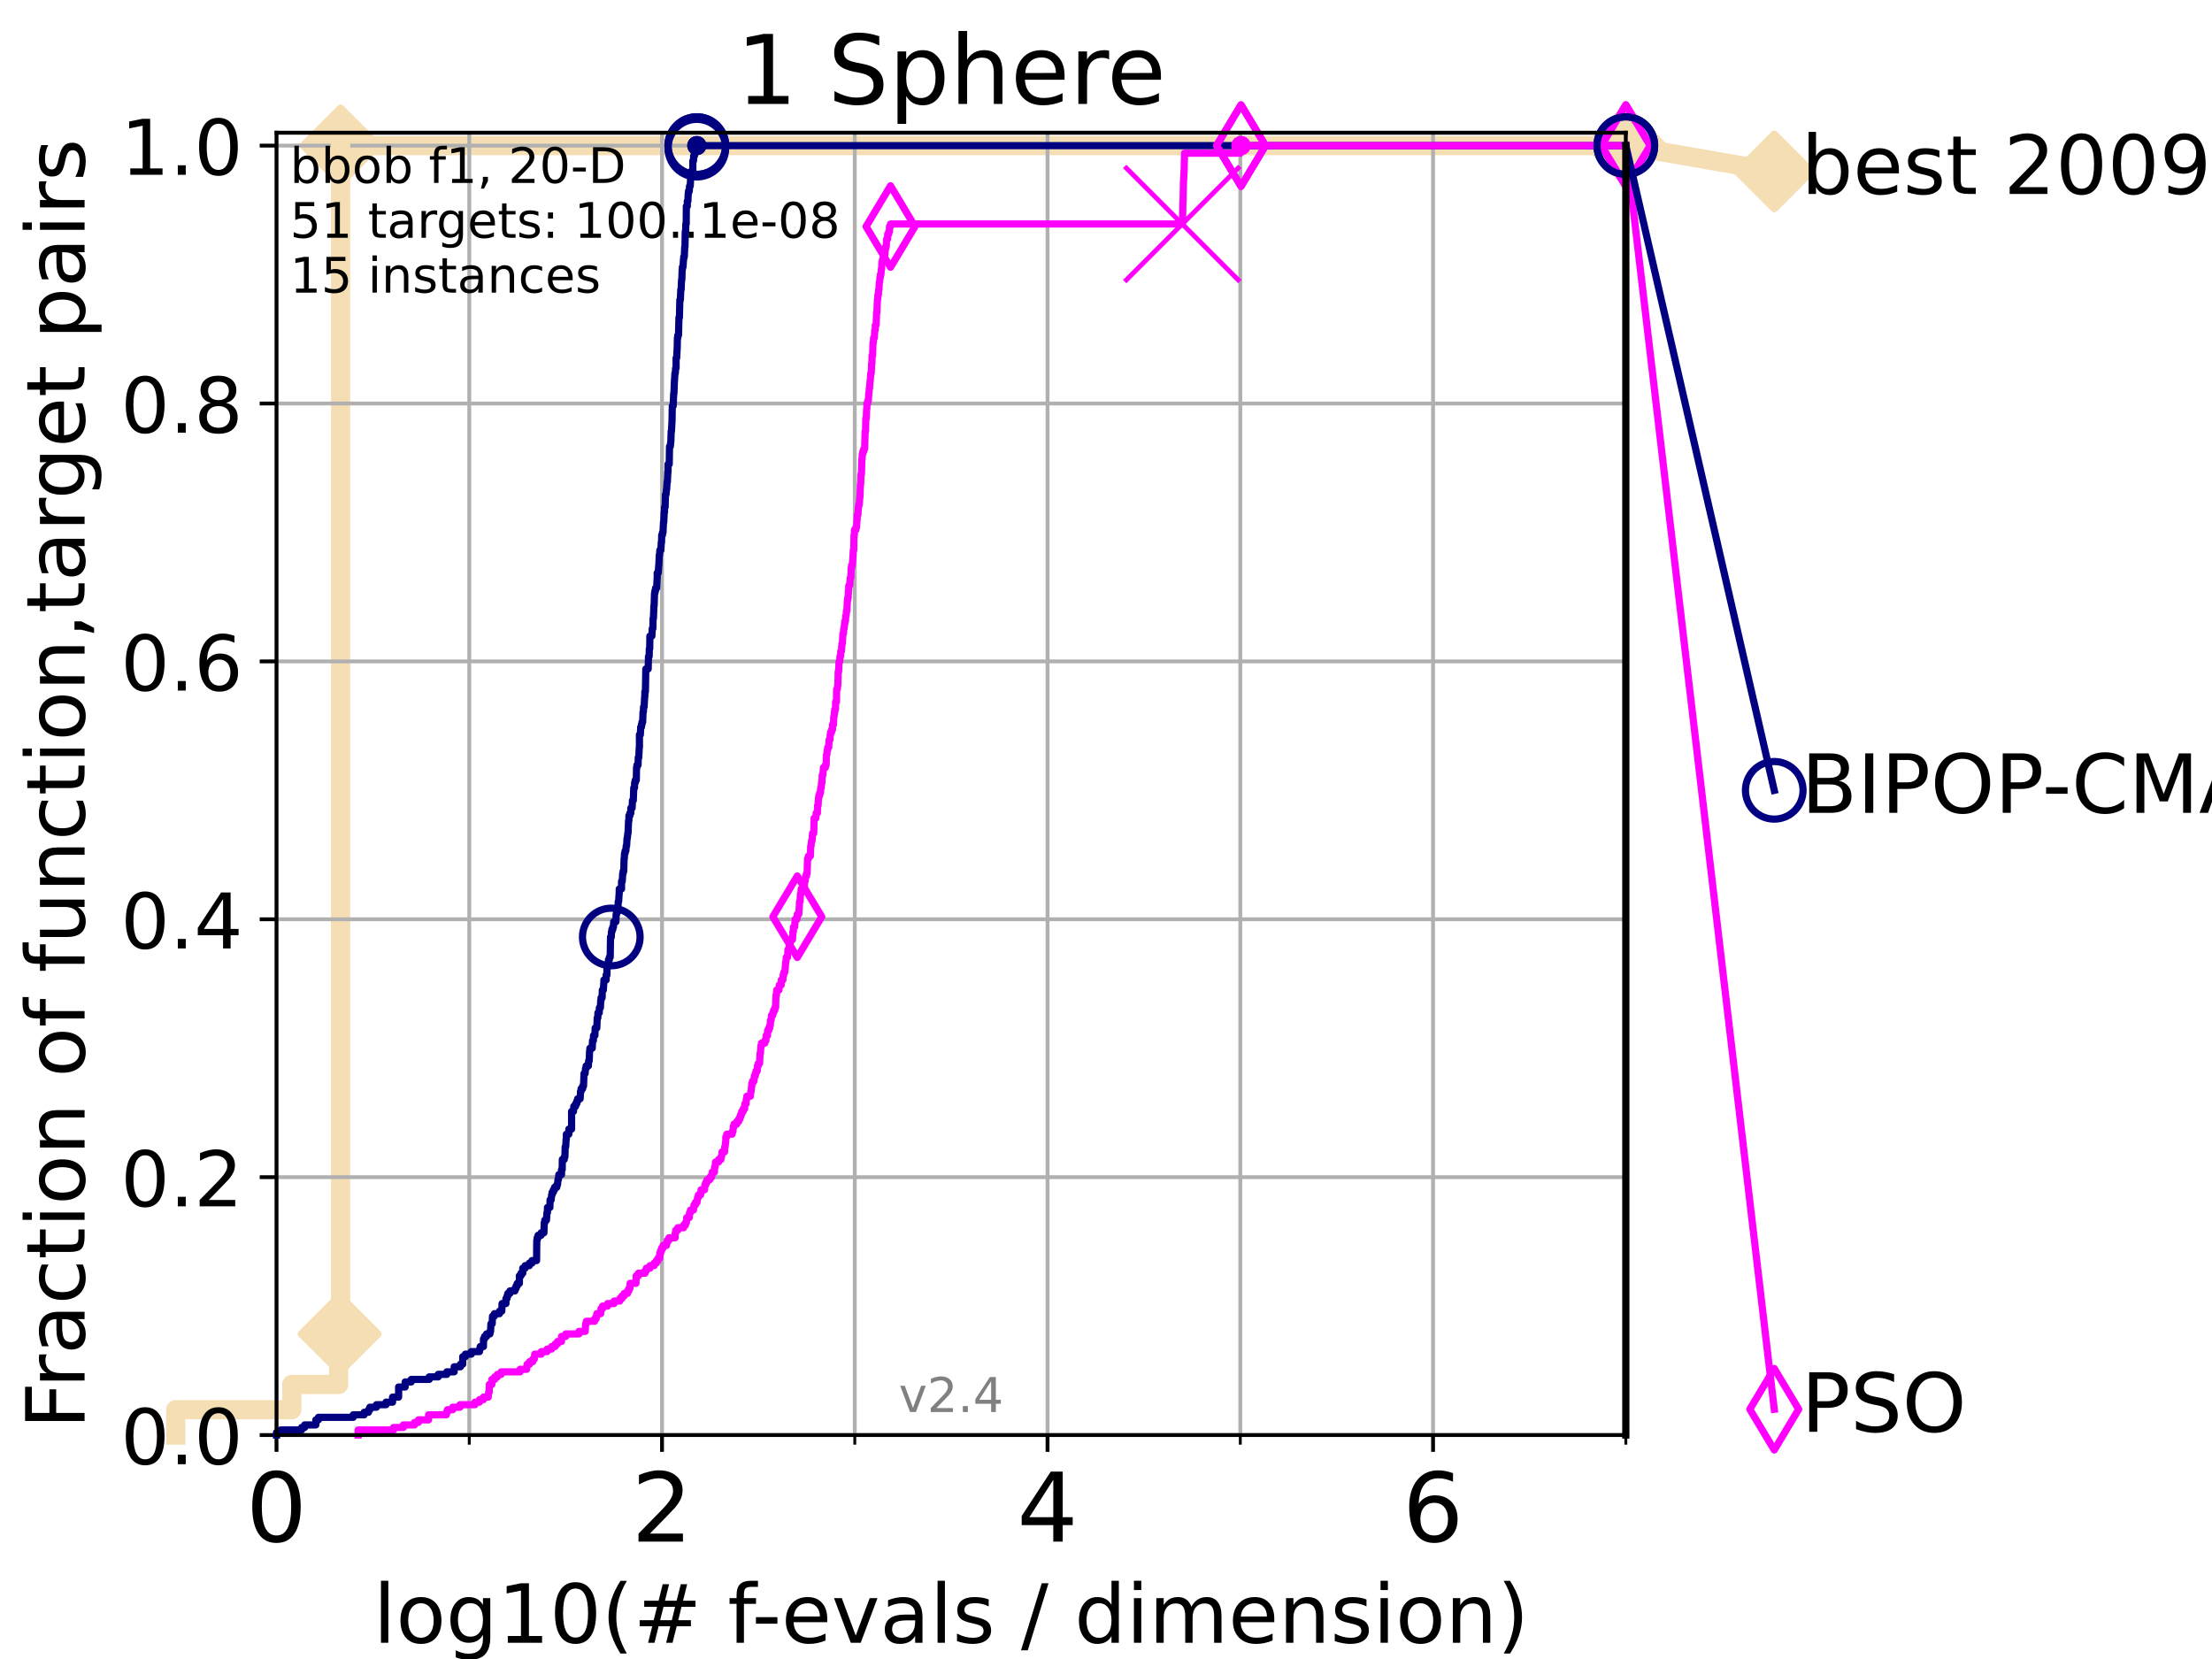 <?xml version="1.0" encoding="utf-8" standalone="no"?>
<!DOCTYPE svg PUBLIC "-//W3C//DTD SVG 1.1//EN"
  "http://www.w3.org/Graphics/SVG/1.1/DTD/svg11.dtd">
<!-- Created with matplotlib (https://matplotlib.org/) -->
<svg height="345.6pt" version="1.1" viewBox="0 0 460.8 345.6" width="460.8pt" xmlns="http://www.w3.org/2000/svg" xmlns:xlink="http://www.w3.org/1999/xlink">
 <defs>
  <style type="text/css">*{stroke-linecap:butt;stroke-linejoin:round;}</style>
 </defs>
 <g id="figure_1">
  <g id="patch_1">
   <path d="M 0 345.6 
L 460.8 345.6 
L 460.8 0 
L 0 0 
z
" style="fill:#ffffff;"/>
  </g>
  <g id="axes_1">
   <g id="patch_2">
    <path d="M 57.6 298.944 
L 338.688 298.944 
L 338.688 27.648 
L 57.6 27.648 
z
" style="fill:#ffffff;"/>
   </g>
   <g id="line2d_1">
    <path d="M 36.604 298.944 
L 36.604 293.677 
L 60.78 293.677 
L 60.78 288.41 
L 70.539 288.41 
L 70.539 277.877 
L 70.949 277.877 
L 70.949 30.334 
L 338.688 30.334 
" style="fill:none;stroke:#f5deb3;stroke-linecap:square;stroke-width:4;"/>
   </g>
   <g id="line2d_2">
    <defs>
     <path d="M -0 7.778 
L 7.778 0 
L 0 -7.778 
L -7.778 -0 
z
" id="mb10a7fde90" style="stroke:#f5deb3;stroke-linejoin:miter;stroke-width:1.5;"/>
    </defs>
    <g>
     <use style="fill:#f5deb3;stroke:#f5deb3;stroke-linejoin:miter;stroke-width:1.5;" x="70.539" xlink:href="#mb10a7fde90" y="277.877"/>
     <use style="fill:#f5deb3;stroke:#f5deb3;stroke-linejoin:miter;stroke-width:1.5;" x="70.949" xlink:href="#mb10a7fde90" y="277.877"/>
     <use style="fill:#f5deb3;stroke:#f5deb3;stroke-linejoin:miter;stroke-width:1.5;" x="70.949" xlink:href="#mb10a7fde90" y="277.877"/>
     <use style="fill:#f5deb3;stroke:#f5deb3;stroke-linejoin:miter;stroke-width:1.5;" x="70.949" xlink:href="#mb10a7fde90" y="30.334"/>
     <use style="fill:#f5deb3;stroke:#f5deb3;stroke-linejoin:miter;stroke-width:1.5;" x="70.949" xlink:href="#mb10a7fde90" y="30.334"/>
     <use style="fill:#f5deb3;stroke:#f5deb3;stroke-linejoin:miter;stroke-width:1.5;" x="338.688" xlink:href="#mb10a7fde90" y="30.334"/>
    </g>
   </g>
   <g id="line2d_3">
    <path style="fill:none;stroke:#f5deb3;stroke-linecap:square;stroke-width:4;"/>
    <g/>
   </g>
   <g id="line2d_4">
    <path d="M 338.688 30.334 
L 369.608 35.706 
" style="fill:none;stroke:#f5deb3;stroke-linecap:square;stroke-width:4;"/>
    <g>
     <use style="fill:#f5deb3;stroke:#f5deb3;stroke-linejoin:miter;stroke-width:1.5;" x="338.688" xlink:href="#mb10a7fde90" y="30.334"/>
     <use style="fill:#f5deb3;stroke:#f5deb3;stroke-linejoin:miter;stroke-width:1.5;" x="369.608" xlink:href="#mb10a7fde90" y="35.706"/>
    </g>
   </g>
   <g id="matplotlib.axis_1">
    <g id="xtick_1">
     <g id="line2d_5">
      <path clip-path="url(#pe1b5426caf)" d="M 57.6 298.944 
L 57.6 27.648 
" style="fill:none;stroke:#b0b0b0;stroke-linecap:square;stroke-width:0.8;"/>
     </g>
     <g id="line2d_6">
      <defs>
       <path d="M 0 0 
L 0 3.5 
" id="m36c9e9706f" style="stroke:#000000;stroke-width:0.8;"/>
      </defs>
      <g>
       <use style="stroke:#000000;stroke-width:0.8;" x="57.6" xlink:href="#m36c9e9706f" y="298.944"/>
      </g>
     </g>
     <g id="text_1">
      <!-- 0 -->
      <g transform="translate(51.237 321.141)scale(0.2 -0.2)">
       <defs>
        <path d="M 31.781 66.406 
Q 24.172 66.406 20.328 58.906 
Q 16.5 51.422 16.5 36.375 
Q 16.5 21.391 20.328 13.891 
Q 24.172 6.391 31.781 6.391 
Q 39.453 6.391 43.281 13.891 
Q 47.125 21.391 47.125 36.375 
Q 47.125 51.422 43.281 58.906 
Q 39.453 66.406 31.781 66.406 
z
M 31.781 74.219 
Q 44.047 74.219 50.516 64.516 
Q 56.984 54.828 56.984 36.375 
Q 56.984 17.969 50.516 8.266 
Q 44.047 -1.422 31.781 -1.422 
Q 19.531 -1.422 13.062 8.266 
Q 6.594 17.969 6.594 36.375 
Q 6.594 54.828 13.062 64.516 
Q 19.531 74.219 31.781 74.219 
z
" id="DejaVuSans-48"/>
       </defs>
       <use xlink:href="#DejaVuSans-48"/>
      </g>
     </g>
    </g>
    <g id="xtick_2">
     <g id="line2d_7">
      <path clip-path="url(#pe1b5426caf)" d="M 137.911 298.944 
L 137.911 27.648 
" style="fill:none;stroke:#b0b0b0;stroke-linecap:square;stroke-width:0.8;"/>
     </g>
     <g id="line2d_8">
      <g>
       <use style="stroke:#000000;stroke-width:0.8;" x="137.911" xlink:href="#m36c9e9706f" y="298.944"/>
      </g>
     </g>
     <g id="text_2">
      <!-- 2 -->
      <g transform="translate(131.548 321.141)scale(0.2 -0.2)">
       <defs>
        <path d="M 19.188 8.297 
L 53.609 8.297 
L 53.609 0 
L 7.328 0 
L 7.328 8.297 
Q 12.938 14.109 22.625 23.891 
Q 32.328 33.688 34.812 36.531 
Q 39.547 41.844 41.422 45.531 
Q 43.312 49.219 43.312 52.781 
Q 43.312 58.594 39.234 62.25 
Q 35.156 65.922 28.609 65.922 
Q 23.969 65.922 18.812 64.312 
Q 13.672 62.703 7.812 59.422 
L 7.812 69.391 
Q 13.766 71.781 18.938 73 
Q 24.125 74.219 28.422 74.219 
Q 39.75 74.219 46.484 68.547 
Q 53.219 62.891 53.219 53.422 
Q 53.219 48.922 51.531 44.891 
Q 49.859 40.875 45.406 35.406 
Q 44.188 33.984 37.641 27.219 
Q 31.109 20.453 19.188 8.297 
z
" id="DejaVuSans-50"/>
       </defs>
       <use xlink:href="#DejaVuSans-50"/>
      </g>
     </g>
    </g>
    <g id="xtick_3">
     <g id="line2d_9">
      <path clip-path="url(#pe1b5426caf)" d="M 218.222 298.944 
L 218.222 27.648 
" style="fill:none;stroke:#b0b0b0;stroke-linecap:square;stroke-width:0.8;"/>
     </g>
     <g id="line2d_10">
      <g>
       <use style="stroke:#000000;stroke-width:0.8;" x="218.222" xlink:href="#m36c9e9706f" y="298.944"/>
      </g>
     </g>
     <g id="text_3">
      <!-- 4 -->
      <g transform="translate(211.859 321.141)scale(0.2 -0.2)">
       <defs>
        <path d="M 37.797 64.312 
L 12.891 25.391 
L 37.797 25.391 
z
M 35.203 72.906 
L 47.609 72.906 
L 47.609 25.391 
L 58.016 25.391 
L 58.016 17.188 
L 47.609 17.188 
L 47.609 0 
L 37.797 0 
L 37.797 17.188 
L 4.891 17.188 
L 4.891 26.703 
z
" id="DejaVuSans-52"/>
       </defs>
       <use xlink:href="#DejaVuSans-52"/>
      </g>
     </g>
    </g>
    <g id="xtick_4">
     <g id="line2d_11">
      <path clip-path="url(#pe1b5426caf)" d="M 298.533 298.944 
L 298.533 27.648 
" style="fill:none;stroke:#b0b0b0;stroke-linecap:square;stroke-width:0.8;"/>
     </g>
     <g id="line2d_12">
      <g>
       <use style="stroke:#000000;stroke-width:0.8;" x="298.533" xlink:href="#m36c9e9706f" y="298.944"/>
      </g>
     </g>
     <g id="text_4">
      <!-- 6 -->
      <g transform="translate(292.17 321.141)scale(0.2 -0.2)">
       <defs>
        <path d="M 33.016 40.375 
Q 26.375 40.375 22.484 35.828 
Q 18.609 31.297 18.609 23.391 
Q 18.609 15.531 22.484 10.953 
Q 26.375 6.391 33.016 6.391 
Q 39.656 6.391 43.531 10.953 
Q 47.406 15.531 47.406 23.391 
Q 47.406 31.297 43.531 35.828 
Q 39.656 40.375 33.016 40.375 
z
M 52.594 71.297 
L 52.594 62.312 
Q 48.875 64.062 45.094 64.984 
Q 41.312 65.922 37.594 65.922 
Q 27.828 65.922 22.672 59.328 
Q 17.531 52.734 16.797 39.406 
Q 19.672 43.656 24.016 45.922 
Q 28.375 48.188 33.594 48.188 
Q 44.578 48.188 50.953 41.516 
Q 57.328 34.859 57.328 23.391 
Q 57.328 12.156 50.688 5.359 
Q 44.047 -1.422 33.016 -1.422 
Q 20.359 -1.422 13.672 8.266 
Q 6.984 17.969 6.984 36.375 
Q 6.984 53.656 15.188 63.938 
Q 23.391 74.219 37.203 74.219 
Q 40.922 74.219 44.703 73.484 
Q 48.484 72.75 52.594 71.297 
z
" id="DejaVuSans-54"/>
       </defs>
       <use xlink:href="#DejaVuSans-54"/>
      </g>
     </g>
    </g>
    <g id="xtick_5">
     <g id="line2d_13">
      <path clip-path="url(#pe1b5426caf)" d="M 97.755 298.944 
L 97.755 27.648 
" style="fill:none;stroke:#b0b0b0;stroke-linecap:square;stroke-width:0.8;"/>
     </g>
     <g id="line2d_14">
      <defs>
       <path d="M 0 0 
L 0 2 
" id="m9c40d8e1cb" style="stroke:#000000;stroke-width:0.6;"/>
      </defs>
      <g>
       <use style="stroke:#000000;stroke-width:0.6;" x="97.755" xlink:href="#m9c40d8e1cb" y="298.944"/>
      </g>
     </g>
    </g>
    <g id="xtick_6">
     <g id="line2d_15">
      <path clip-path="url(#pe1b5426caf)" d="M 178.066 298.944 
L 178.066 27.648 
" style="fill:none;stroke:#b0b0b0;stroke-linecap:square;stroke-width:0.8;"/>
     </g>
     <g id="line2d_16">
      <g>
       <use style="stroke:#000000;stroke-width:0.6;" x="178.066" xlink:href="#m9c40d8e1cb" y="298.944"/>
      </g>
     </g>
    </g>
    <g id="xtick_7">
     <g id="line2d_17">
      <path clip-path="url(#pe1b5426caf)" d="M 258.377 298.944 
L 258.377 27.648 
" style="fill:none;stroke:#b0b0b0;stroke-linecap:square;stroke-width:0.8;"/>
     </g>
     <g id="line2d_18">
      <g>
       <use style="stroke:#000000;stroke-width:0.6;" x="258.377" xlink:href="#m9c40d8e1cb" y="298.944"/>
      </g>
     </g>
    </g>
    <g id="xtick_8">
     <g id="line2d_19">
      <path clip-path="url(#pe1b5426caf)" d="M 338.688 298.944 
L 338.688 27.648 
" style="fill:none;stroke:#b0b0b0;stroke-linecap:square;stroke-width:0.8;"/>
     </g>
     <g id="line2d_20">
      <g>
       <use style="stroke:#000000;stroke-width:0.6;" x="338.688" xlink:href="#m9c40d8e1cb" y="298.944"/>
      </g>
     </g>
    </g>
    <g id="text_5">
     <!-- log10(# f-evals / dimension) -->
     <g transform="translate(77.764 342.218)scale(0.17 -0.17)">
      <defs>
       <path d="M 9.422 75.984 
L 18.406 75.984 
L 18.406 0 
L 9.422 0 
z
" id="DejaVuSans-108"/>
       <path d="M 30.609 48.391 
Q 23.391 48.391 19.188 42.75 
Q 14.984 37.109 14.984 27.297 
Q 14.984 17.484 19.156 11.844 
Q 23.344 6.203 30.609 6.203 
Q 37.797 6.203 41.984 11.859 
Q 46.188 17.531 46.188 27.297 
Q 46.188 37.016 41.984 42.703 
Q 37.797 48.391 30.609 48.391 
z
M 30.609 56 
Q 42.328 56 49.016 48.375 
Q 55.719 40.766 55.719 27.297 
Q 55.719 13.875 49.016 6.219 
Q 42.328 -1.422 30.609 -1.422 
Q 18.844 -1.422 12.172 6.219 
Q 5.516 13.875 5.516 27.297 
Q 5.516 40.766 12.172 48.375 
Q 18.844 56 30.609 56 
z
" id="DejaVuSans-111"/>
       <path d="M 45.406 27.984 
Q 45.406 37.75 41.375 43.109 
Q 37.359 48.484 30.078 48.484 
Q 22.859 48.484 18.828 43.109 
Q 14.797 37.75 14.797 27.984 
Q 14.797 18.266 18.828 12.891 
Q 22.859 7.516 30.078 7.516 
Q 37.359 7.516 41.375 12.891 
Q 45.406 18.266 45.406 27.984 
z
M 54.391 6.781 
Q 54.391 -7.172 48.188 -13.984 
Q 42 -20.797 29.203 -20.797 
Q 24.469 -20.797 20.266 -20.094 
Q 16.062 -19.391 12.109 -17.922 
L 12.109 -9.188 
Q 16.062 -11.328 19.922 -12.344 
Q 23.781 -13.375 27.781 -13.375 
Q 36.625 -13.375 41.016 -8.766 
Q 45.406 -4.156 45.406 5.172 
L 45.406 9.625 
Q 42.625 4.781 38.281 2.391 
Q 33.938 0 27.875 0 
Q 17.828 0 11.672 7.656 
Q 5.516 15.328 5.516 27.984 
Q 5.516 40.672 11.672 48.328 
Q 17.828 56 27.875 56 
Q 33.938 56 38.281 53.609 
Q 42.625 51.219 45.406 46.391 
L 45.406 54.688 
L 54.391 54.688 
z
" id="DejaVuSans-103"/>
       <path d="M 12.406 8.297 
L 28.516 8.297 
L 28.516 63.922 
L 10.984 60.406 
L 10.984 69.391 
L 28.422 72.906 
L 38.281 72.906 
L 38.281 8.297 
L 54.391 8.297 
L 54.391 0 
L 12.406 0 
z
" id="DejaVuSans-49"/>
       <path d="M 31 75.875 
Q 24.469 64.656 21.281 53.656 
Q 18.109 42.672 18.109 31.391 
Q 18.109 20.125 21.312 9.062 
Q 24.516 -2 31 -13.188 
L 23.188 -13.188 
Q 15.875 -1.703 12.234 9.375 
Q 8.594 20.453 8.594 31.391 
Q 8.594 42.281 12.203 53.312 
Q 15.828 64.359 23.188 75.875 
z
" id="DejaVuSans-40"/>
       <path d="M 51.125 44 
L 36.922 44 
L 32.812 27.688 
L 47.125 27.688 
z
M 43.797 71.781 
L 38.719 51.516 
L 52.984 51.516 
L 58.109 71.781 
L 65.922 71.781 
L 60.891 51.516 
L 76.125 51.516 
L 76.125 44 
L 58.984 44 
L 54.984 27.688 
L 70.516 27.688 
L 70.516 20.219 
L 53.078 20.219 
L 48 0 
L 40.188 0 
L 45.219 20.219 
L 30.906 20.219 
L 25.875 0 
L 18.016 0 
L 23.094 20.219 
L 7.719 20.219 
L 7.719 27.688 
L 24.906 27.688 
L 29 44 
L 13.281 44 
L 13.281 51.516 
L 30.906 51.516 
L 35.891 71.781 
z
" id="DejaVuSans-35"/>
       <path id="DejaVuSans-32"/>
       <path d="M 37.109 75.984 
L 37.109 68.5 
L 28.516 68.5 
Q 23.688 68.5 21.797 66.547 
Q 19.922 64.594 19.922 59.516 
L 19.922 54.688 
L 34.719 54.688 
L 34.719 47.703 
L 19.922 47.703 
L 19.922 0 
L 10.891 0 
L 10.891 47.703 
L 2.297 47.703 
L 2.297 54.688 
L 10.891 54.688 
L 10.891 58.5 
Q 10.891 67.625 15.141 71.797 
Q 19.391 75.984 28.609 75.984 
z
" id="DejaVuSans-102"/>
       <path d="M 4.891 31.391 
L 31.203 31.391 
L 31.203 23.391 
L 4.891 23.391 
z
" id="DejaVuSans-45"/>
       <path d="M 56.203 29.594 
L 56.203 25.203 
L 14.891 25.203 
Q 15.484 15.922 20.484 11.062 
Q 25.484 6.203 34.422 6.203 
Q 39.594 6.203 44.453 7.469 
Q 49.312 8.734 54.109 11.281 
L 54.109 2.781 
Q 49.266 0.734 44.188 -0.344 
Q 39.109 -1.422 33.891 -1.422 
Q 20.797 -1.422 13.156 6.188 
Q 5.516 13.812 5.516 26.812 
Q 5.516 40.234 12.766 48.109 
Q 20.016 56 32.328 56 
Q 43.359 56 49.781 48.891 
Q 56.203 41.797 56.203 29.594 
z
M 47.219 32.234 
Q 47.125 39.594 43.094 43.984 
Q 39.062 48.391 32.422 48.391 
Q 24.906 48.391 20.391 44.141 
Q 15.875 39.891 15.188 32.172 
z
" id="DejaVuSans-101"/>
       <path d="M 2.984 54.688 
L 12.5 54.688 
L 29.594 8.797 
L 46.688 54.688 
L 56.203 54.688 
L 35.688 0 
L 23.484 0 
z
" id="DejaVuSans-118"/>
       <path d="M 34.281 27.484 
Q 23.391 27.484 19.188 25 
Q 14.984 22.516 14.984 16.5 
Q 14.984 11.719 18.141 8.906 
Q 21.297 6.109 26.703 6.109 
Q 34.188 6.109 38.703 11.406 
Q 43.219 16.703 43.219 25.484 
L 43.219 27.484 
z
M 52.203 31.203 
L 52.203 0 
L 43.219 0 
L 43.219 8.297 
Q 40.141 3.328 35.547 0.953 
Q 30.953 -1.422 24.312 -1.422 
Q 15.922 -1.422 10.953 3.297 
Q 6 8.016 6 15.922 
Q 6 25.141 12.172 29.828 
Q 18.359 34.516 30.609 34.516 
L 43.219 34.516 
L 43.219 35.406 
Q 43.219 41.609 39.141 45 
Q 35.062 48.391 27.688 48.391 
Q 23 48.391 18.547 47.266 
Q 14.109 46.141 10.016 43.891 
L 10.016 52.203 
Q 14.938 54.109 19.578 55.047 
Q 24.219 56 28.609 56 
Q 40.484 56 46.344 49.844 
Q 52.203 43.703 52.203 31.203 
z
" id="DejaVuSans-97"/>
       <path d="M 44.281 53.078 
L 44.281 44.578 
Q 40.484 46.531 36.375 47.5 
Q 32.281 48.484 27.875 48.484 
Q 21.188 48.484 17.844 46.438 
Q 14.5 44.391 14.5 40.281 
Q 14.5 37.156 16.891 35.375 
Q 19.281 33.594 26.516 31.984 
L 29.594 31.297 
Q 39.156 29.25 43.188 25.516 
Q 47.219 21.781 47.219 15.094 
Q 47.219 7.469 41.188 3.016 
Q 35.156 -1.422 24.609 -1.422 
Q 20.219 -1.422 15.453 -0.562 
Q 10.688 0.297 5.422 2 
L 5.422 11.281 
Q 10.406 8.688 15.234 7.391 
Q 20.062 6.109 24.812 6.109 
Q 31.156 6.109 34.562 8.281 
Q 37.984 10.453 37.984 14.406 
Q 37.984 18.062 35.516 20.016 
Q 33.062 21.969 24.703 23.781 
L 21.578 24.516 
Q 13.234 26.266 9.516 29.906 
Q 5.812 33.547 5.812 39.891 
Q 5.812 47.609 11.281 51.797 
Q 16.75 56 26.812 56 
Q 31.781 56 36.172 55.266 
Q 40.578 54.547 44.281 53.078 
z
" id="DejaVuSans-115"/>
       <path d="M 25.391 72.906 
L 33.688 72.906 
L 8.297 -9.281 
L 0 -9.281 
z
" id="DejaVuSans-47"/>
       <path d="M 45.406 46.391 
L 45.406 75.984 
L 54.391 75.984 
L 54.391 0 
L 45.406 0 
L 45.406 8.203 
Q 42.578 3.328 38.25 0.953 
Q 33.938 -1.422 27.875 -1.422 
Q 17.969 -1.422 11.734 6.484 
Q 5.516 14.406 5.516 27.297 
Q 5.516 40.188 11.734 48.094 
Q 17.969 56 27.875 56 
Q 33.938 56 38.25 53.625 
Q 42.578 51.266 45.406 46.391 
z
M 14.797 27.297 
Q 14.797 17.391 18.875 11.75 
Q 22.953 6.109 30.078 6.109 
Q 37.203 6.109 41.297 11.75 
Q 45.406 17.391 45.406 27.297 
Q 45.406 37.203 41.297 42.844 
Q 37.203 48.484 30.078 48.484 
Q 22.953 48.484 18.875 42.844 
Q 14.797 37.203 14.797 27.297 
z
" id="DejaVuSans-100"/>
       <path d="M 9.422 54.688 
L 18.406 54.688 
L 18.406 0 
L 9.422 0 
z
M 9.422 75.984 
L 18.406 75.984 
L 18.406 64.594 
L 9.422 64.594 
z
" id="DejaVuSans-105"/>
       <path d="M 52 44.188 
Q 55.375 50.25 60.062 53.125 
Q 64.75 56 71.094 56 
Q 79.641 56 84.281 50.016 
Q 88.922 44.047 88.922 33.016 
L 88.922 0 
L 79.891 0 
L 79.891 32.719 
Q 79.891 40.578 77.094 44.375 
Q 74.312 48.188 68.609 48.188 
Q 61.625 48.188 57.562 43.547 
Q 53.516 38.922 53.516 30.906 
L 53.516 0 
L 44.484 0 
L 44.484 32.719 
Q 44.484 40.625 41.703 44.406 
Q 38.922 48.188 33.109 48.188 
Q 26.219 48.188 22.156 43.531 
Q 18.109 38.875 18.109 30.906 
L 18.109 0 
L 9.078 0 
L 9.078 54.688 
L 18.109 54.688 
L 18.109 46.188 
Q 21.188 51.219 25.484 53.609 
Q 29.781 56 35.688 56 
Q 41.656 56 45.828 52.969 
Q 50 49.953 52 44.188 
z
" id="DejaVuSans-109"/>
       <path d="M 54.891 33.016 
L 54.891 0 
L 45.906 0 
L 45.906 32.719 
Q 45.906 40.484 42.875 44.328 
Q 39.844 48.188 33.797 48.188 
Q 26.516 48.188 22.312 43.547 
Q 18.109 38.922 18.109 30.906 
L 18.109 0 
L 9.078 0 
L 9.078 54.688 
L 18.109 54.688 
L 18.109 46.188 
Q 21.344 51.125 25.703 53.562 
Q 30.078 56 35.797 56 
Q 45.219 56 50.047 50.172 
Q 54.891 44.344 54.891 33.016 
z
" id="DejaVuSans-110"/>
       <path d="M 8.016 75.875 
L 15.828 75.875 
Q 23.141 64.359 26.781 53.312 
Q 30.422 42.281 30.422 31.391 
Q 30.422 20.453 26.781 9.375 
Q 23.141 -1.703 15.828 -13.188 
L 8.016 -13.188 
Q 14.5 -2 17.703 9.062 
Q 20.906 20.125 20.906 31.391 
Q 20.906 42.672 17.703 53.656 
Q 14.5 64.656 8.016 75.875 
z
" id="DejaVuSans-41"/>
      </defs>
      <use xlink:href="#DejaVuSans-108"/>
      <use x="27.783" xlink:href="#DejaVuSans-111"/>
      <use x="88.965" xlink:href="#DejaVuSans-103"/>
      <use x="152.441" xlink:href="#DejaVuSans-49"/>
      <use x="216.064" xlink:href="#DejaVuSans-48"/>
      <use x="279.688" xlink:href="#DejaVuSans-40"/>
      <use x="318.701" xlink:href="#DejaVuSans-35"/>
      <use x="402.49" xlink:href="#DejaVuSans-32"/>
      <use x="434.277" xlink:href="#DejaVuSans-102"/>
      <use x="463.982" xlink:href="#DejaVuSans-45"/>
      <use x="500.066" xlink:href="#DejaVuSans-101"/>
      <use x="561.59" xlink:href="#DejaVuSans-118"/>
      <use x="620.77" xlink:href="#DejaVuSans-97"/>
      <use x="682.049" xlink:href="#DejaVuSans-108"/>
      <use x="709.832" xlink:href="#DejaVuSans-115"/>
      <use x="761.932" xlink:href="#DejaVuSans-32"/>
      <use x="793.719" xlink:href="#DejaVuSans-47"/>
      <use x="827.41" xlink:href="#DejaVuSans-32"/>
      <use x="859.197" xlink:href="#DejaVuSans-100"/>
      <use x="922.674" xlink:href="#DejaVuSans-105"/>
      <use x="950.457" xlink:href="#DejaVuSans-109"/>
      <use x="1047.869" xlink:href="#DejaVuSans-101"/>
      <use x="1109.393" xlink:href="#DejaVuSans-110"/>
      <use x="1172.771" xlink:href="#DejaVuSans-115"/>
      <use x="1224.871" xlink:href="#DejaVuSans-105"/>
      <use x="1252.654" xlink:href="#DejaVuSans-111"/>
      <use x="1313.836" xlink:href="#DejaVuSans-110"/>
      <use x="1377.215" xlink:href="#DejaVuSans-41"/>
     </g>
    </g>
   </g>
   <g id="matplotlib.axis_2">
    <g id="ytick_1">
     <g id="line2d_21">
      <path clip-path="url(#pe1b5426caf)" d="M 57.6 298.944 
L 338.688 298.944 
" style="fill:none;stroke:#b0b0b0;stroke-linecap:square;stroke-width:0.8;"/>
     </g>
     <g id="line2d_22">
      <defs>
       <path d="M 0 0 
L -3.5 0 
" id="me94cc6b9c6" style="stroke:#000000;stroke-width:0.8;"/>
      </defs>
      <g>
       <use style="stroke:#000000;stroke-width:0.8;" x="57.6" xlink:href="#me94cc6b9c6" y="298.944"/>
      </g>
     </g>
     <g id="text_6">
      <!-- 0.0 -->
      <g transform="translate(25.155 305.023)scale(0.16 -0.16)">
       <defs>
        <path d="M 10.688 12.406 
L 21 12.406 
L 21 0 
L 10.688 0 
z
" id="DejaVuSans-46"/>
       </defs>
       <use xlink:href="#DejaVuSans-48"/>
       <use x="63.623" xlink:href="#DejaVuSans-46"/>
       <use x="95.41" xlink:href="#DejaVuSans-48"/>
      </g>
     </g>
    </g>
    <g id="ytick_2">
     <g id="line2d_23">
      <path clip-path="url(#pe1b5426caf)" d="M 57.6 245.222 
L 338.688 245.222 
" style="fill:none;stroke:#b0b0b0;stroke-linecap:square;stroke-width:0.8;"/>
     </g>
     <g id="line2d_24">
      <g>
       <use style="stroke:#000000;stroke-width:0.8;" x="57.6" xlink:href="#me94cc6b9c6" y="245.222"/>
      </g>
     </g>
     <g id="text_7">
      <!-- 0.2 -->
      <g transform="translate(25.155 251.301)scale(0.16 -0.16)">
       <use xlink:href="#DejaVuSans-48"/>
       <use x="63.623" xlink:href="#DejaVuSans-46"/>
       <use x="95.41" xlink:href="#DejaVuSans-50"/>
      </g>
     </g>
    </g>
    <g id="ytick_3">
     <g id="line2d_25">
      <path clip-path="url(#pe1b5426caf)" d="M 57.6 191.5 
L 338.688 191.5 
" style="fill:none;stroke:#b0b0b0;stroke-linecap:square;stroke-width:0.8;"/>
     </g>
     <g id="line2d_26">
      <g>
       <use style="stroke:#000000;stroke-width:0.8;" x="57.6" xlink:href="#me94cc6b9c6" y="191.5"/>
      </g>
     </g>
     <g id="text_8">
      <!-- 0.4 -->
      <g transform="translate(25.155 197.579)scale(0.16 -0.16)">
       <use xlink:href="#DejaVuSans-48"/>
       <use x="63.623" xlink:href="#DejaVuSans-46"/>
       <use x="95.41" xlink:href="#DejaVuSans-52"/>
      </g>
     </g>
    </g>
    <g id="ytick_4">
     <g id="line2d_27">
      <path clip-path="url(#pe1b5426caf)" d="M 57.6 137.778 
L 338.688 137.778 
" style="fill:none;stroke:#b0b0b0;stroke-linecap:square;stroke-width:0.8;"/>
     </g>
     <g id="line2d_28">
      <g>
       <use style="stroke:#000000;stroke-width:0.8;" x="57.6" xlink:href="#me94cc6b9c6" y="137.778"/>
      </g>
     </g>
     <g id="text_9">
      <!-- 0.6 -->
      <g transform="translate(25.155 143.857)scale(0.16 -0.16)">
       <use xlink:href="#DejaVuSans-48"/>
       <use x="63.623" xlink:href="#DejaVuSans-46"/>
       <use x="95.41" xlink:href="#DejaVuSans-54"/>
      </g>
     </g>
    </g>
    <g id="ytick_5">
     <g id="line2d_29">
      <path clip-path="url(#pe1b5426caf)" d="M 57.6 84.056 
L 338.688 84.056 
" style="fill:none;stroke:#b0b0b0;stroke-linecap:square;stroke-width:0.8;"/>
     </g>
     <g id="line2d_30">
      <g>
       <use style="stroke:#000000;stroke-width:0.8;" x="57.6" xlink:href="#me94cc6b9c6" y="84.056"/>
      </g>
     </g>
     <g id="text_10">
      <!-- 0.8 -->
      <g transform="translate(25.155 90.135)scale(0.16 -0.16)">
       <defs>
        <path d="M 31.781 34.625 
Q 24.75 34.625 20.719 30.859 
Q 16.703 27.094 16.703 20.516 
Q 16.703 13.922 20.719 10.156 
Q 24.75 6.391 31.781 6.391 
Q 38.812 6.391 42.859 10.172 
Q 46.922 13.969 46.922 20.516 
Q 46.922 27.094 42.891 30.859 
Q 38.875 34.625 31.781 34.625 
z
M 21.922 38.812 
Q 15.578 40.375 12.031 44.719 
Q 8.5 49.078 8.5 55.328 
Q 8.5 64.062 14.719 69.141 
Q 20.953 74.219 31.781 74.219 
Q 42.672 74.219 48.875 69.141 
Q 55.078 64.062 55.078 55.328 
Q 55.078 49.078 51.531 44.719 
Q 48 40.375 41.703 38.812 
Q 48.828 37.156 52.797 32.312 
Q 56.781 27.484 56.781 20.516 
Q 56.781 9.906 50.312 4.234 
Q 43.844 -1.422 31.781 -1.422 
Q 19.734 -1.422 13.25 4.234 
Q 6.781 9.906 6.781 20.516 
Q 6.781 27.484 10.781 32.312 
Q 14.797 37.156 21.922 38.812 
z
M 18.312 54.391 
Q 18.312 48.734 21.844 45.562 
Q 25.391 42.391 31.781 42.391 
Q 38.141 42.391 41.719 45.562 
Q 45.312 48.734 45.312 54.391 
Q 45.312 60.062 41.719 63.234 
Q 38.141 66.406 31.781 66.406 
Q 25.391 66.406 21.844 63.234 
Q 18.312 60.062 18.312 54.391 
z
" id="DejaVuSans-56"/>
       </defs>
       <use xlink:href="#DejaVuSans-48"/>
       <use x="63.623" xlink:href="#DejaVuSans-46"/>
       <use x="95.41" xlink:href="#DejaVuSans-56"/>
      </g>
     </g>
    </g>
    <g id="ytick_6">
     <g id="line2d_31">
      <path clip-path="url(#pe1b5426caf)" d="M 57.6 30.334 
L 338.688 30.334 
" style="fill:none;stroke:#b0b0b0;stroke-linecap:square;stroke-width:0.8;"/>
     </g>
     <g id="line2d_32">
      <g>
       <use style="stroke:#000000;stroke-width:0.8;" x="57.6" xlink:href="#me94cc6b9c6" y="30.334"/>
      </g>
     </g>
     <g id="text_11">
      <!-- 1.0 -->
      <g transform="translate(25.155 36.413)scale(0.16 -0.16)">
       <use xlink:href="#DejaVuSans-49"/>
       <use x="63.623" xlink:href="#DejaVuSans-46"/>
       <use x="95.41" xlink:href="#DejaVuSans-48"/>
      </g>
     </g>
    </g>
    <g id="text_12">
     <!-- Fraction of function,target pairs -->
     <g transform="translate(17.62 297.681)rotate(-90)scale(0.17 -0.17)">
      <defs>
       <path d="M 9.812 72.906 
L 51.703 72.906 
L 51.703 64.594 
L 19.672 64.594 
L 19.672 43.109 
L 48.578 43.109 
L 48.578 34.812 
L 19.672 34.812 
L 19.672 0 
L 9.812 0 
z
" id="DejaVuSans-70"/>
       <path d="M 41.109 46.297 
Q 39.594 47.172 37.812 47.578 
Q 36.031 48 33.891 48 
Q 26.266 48 22.188 43.047 
Q 18.109 38.094 18.109 28.812 
L 18.109 0 
L 9.078 0 
L 9.078 54.688 
L 18.109 54.688 
L 18.109 46.188 
Q 20.953 51.172 25.484 53.578 
Q 30.031 56 36.531 56 
Q 37.453 56 38.578 55.875 
Q 39.703 55.766 41.062 55.516 
z
" id="DejaVuSans-114"/>
       <path d="M 48.781 52.594 
L 48.781 44.188 
Q 44.969 46.297 41.141 47.344 
Q 37.312 48.391 33.406 48.391 
Q 24.656 48.391 19.812 42.844 
Q 14.984 37.312 14.984 27.297 
Q 14.984 17.281 19.812 11.734 
Q 24.656 6.203 33.406 6.203 
Q 37.312 6.203 41.141 7.25 
Q 44.969 8.297 48.781 10.406 
L 48.781 2.094 
Q 45.016 0.344 40.984 -0.531 
Q 36.969 -1.422 32.422 -1.422 
Q 20.062 -1.422 12.781 6.344 
Q 5.516 14.109 5.516 27.297 
Q 5.516 40.672 12.859 48.328 
Q 20.219 56 33.016 56 
Q 37.156 56 41.109 55.141 
Q 45.062 54.297 48.781 52.594 
z
" id="DejaVuSans-99"/>
       <path d="M 18.312 70.219 
L 18.312 54.688 
L 36.812 54.688 
L 36.812 47.703 
L 18.312 47.703 
L 18.312 18.016 
Q 18.312 11.328 20.141 9.422 
Q 21.969 7.516 27.594 7.516 
L 36.812 7.516 
L 36.812 0 
L 27.594 0 
Q 17.188 0 13.234 3.875 
Q 9.281 7.766 9.281 18.016 
L 9.281 47.703 
L 2.688 47.703 
L 2.688 54.688 
L 9.281 54.688 
L 9.281 70.219 
z
" id="DejaVuSans-116"/>
       <path d="M 8.5 21.578 
L 8.5 54.688 
L 17.484 54.688 
L 17.484 21.922 
Q 17.484 14.156 20.5 10.266 
Q 23.531 6.391 29.594 6.391 
Q 36.859 6.391 41.078 11.031 
Q 45.312 15.672 45.312 23.688 
L 45.312 54.688 
L 54.297 54.688 
L 54.297 0 
L 45.312 0 
L 45.312 8.406 
Q 42.047 3.422 37.719 1 
Q 33.406 -1.422 27.688 -1.422 
Q 18.266 -1.422 13.375 4.438 
Q 8.5 10.297 8.5 21.578 
z
M 31.109 56 
z
" id="DejaVuSans-117"/>
       <path d="M 11.719 12.406 
L 22.016 12.406 
L 22.016 4 
L 14.016 -11.625 
L 7.719 -11.625 
L 11.719 4 
z
" id="DejaVuSans-44"/>
       <path d="M 18.109 8.203 
L 18.109 -20.797 
L 9.078 -20.797 
L 9.078 54.688 
L 18.109 54.688 
L 18.109 46.391 
Q 20.953 51.266 25.266 53.625 
Q 29.594 56 35.594 56 
Q 45.562 56 51.781 48.094 
Q 58.016 40.188 58.016 27.297 
Q 58.016 14.406 51.781 6.484 
Q 45.562 -1.422 35.594 -1.422 
Q 29.594 -1.422 25.266 0.953 
Q 20.953 3.328 18.109 8.203 
z
M 48.688 27.297 
Q 48.688 37.203 44.609 42.844 
Q 40.531 48.484 33.406 48.484 
Q 26.266 48.484 22.188 42.844 
Q 18.109 37.203 18.109 27.297 
Q 18.109 17.391 22.188 11.75 
Q 26.266 6.109 33.406 6.109 
Q 40.531 6.109 44.609 11.75 
Q 48.688 17.391 48.688 27.297 
z
" id="DejaVuSans-112"/>
      </defs>
      <use xlink:href="#DejaVuSans-70"/>
      <use x="50.27" xlink:href="#DejaVuSans-114"/>
      <use x="91.383" xlink:href="#DejaVuSans-97"/>
      <use x="152.662" xlink:href="#DejaVuSans-99"/>
      <use x="207.643" xlink:href="#DejaVuSans-116"/>
      <use x="246.852" xlink:href="#DejaVuSans-105"/>
      <use x="274.635" xlink:href="#DejaVuSans-111"/>
      <use x="335.816" xlink:href="#DejaVuSans-110"/>
      <use x="399.195" xlink:href="#DejaVuSans-32"/>
      <use x="430.982" xlink:href="#DejaVuSans-111"/>
      <use x="492.164" xlink:href="#DejaVuSans-102"/>
      <use x="527.369" xlink:href="#DejaVuSans-32"/>
      <use x="559.156" xlink:href="#DejaVuSans-102"/>
      <use x="594.361" xlink:href="#DejaVuSans-117"/>
      <use x="657.74" xlink:href="#DejaVuSans-110"/>
      <use x="721.119" xlink:href="#DejaVuSans-99"/>
      <use x="776.1" xlink:href="#DejaVuSans-116"/>
      <use x="815.309" xlink:href="#DejaVuSans-105"/>
      <use x="843.092" xlink:href="#DejaVuSans-111"/>
      <use x="904.273" xlink:href="#DejaVuSans-110"/>
      <use x="967.652" xlink:href="#DejaVuSans-44"/>
      <use x="999.439" xlink:href="#DejaVuSans-116"/>
      <use x="1038.648" xlink:href="#DejaVuSans-97"/>
      <use x="1099.928" xlink:href="#DejaVuSans-114"/>
      <use x="1139.291" xlink:href="#DejaVuSans-103"/>
      <use x="1202.768" xlink:href="#DejaVuSans-101"/>
      <use x="1264.291" xlink:href="#DejaVuSans-116"/>
      <use x="1303.5" xlink:href="#DejaVuSans-32"/>
      <use x="1335.287" xlink:href="#DejaVuSans-112"/>
      <use x="1398.764" xlink:href="#DejaVuSans-97"/>
      <use x="1460.043" xlink:href="#DejaVuSans-105"/>
      <use x="1487.826" xlink:href="#DejaVuSans-114"/>
      <use x="1528.939" xlink:href="#DejaVuSans-115"/>
     </g>
    </g>
   </g>
   <g id="line2d_33">
    <defs>
     <path d="M 0 1.5 
C 0.398 1.5 0.779 1.342 1.061 1.061 
C 1.342 0.779 1.5 0.398 1.5 0 
C 1.5 -0.398 1.342 -0.779 1.061 -1.061 
C 0.779 -1.342 0.398 -1.5 0 -1.5 
C -0.398 -1.5 -0.779 -1.342 -1.061 -1.061 
C -1.342 -0.779 -1.5 -0.398 -1.5 0 
C -1.5 0.398 -1.342 0.779 -1.061 1.061 
C -0.779 1.342 -0.398 1.5 0 1.5 
z
" id="md5e3e6d1e2" style="stroke:#f5deb3;"/>
    </defs>
    <g>
     <use style="fill:#f5deb3;stroke:#f5deb3;" x="70.949" xlink:href="#md5e3e6d1e2" y="30.334"/>
     <use style="fill:#f5deb3;stroke:#f5deb3;" x="70.949" xlink:href="#md5e3e6d1e2" y="30.334"/>
    </g>
   </g>
   <g id="line2d_34">
    <defs>
     <path d="M 0 1.5 
C 0.398 1.5 0.779 1.342 1.061 1.061 
C 1.342 0.779 1.5 0.398 1.5 0 
C 1.5 -0.398 1.342 -0.779 1.061 -1.061 
C 0.779 -1.342 0.398 -1.5 0 -1.5 
C -0.398 -1.5 -0.779 -1.342 -1.061 -1.061 
C -1.342 -0.779 -1.5 -0.398 -1.5 0 
C -1.5 0.398 -1.342 0.779 -1.061 1.061 
C -0.779 1.342 -0.398 1.5 0 1.5 
z
" id="med972fe5fe" style="stroke:#000080;"/>
    </defs>
    <g>
     <use style="fill:#000080;stroke:#000080;" x="145.161" xlink:href="#med972fe5fe" y="30.334"/>
     <use style="fill:#000080;stroke:#000080;" x="145.161" xlink:href="#med972fe5fe" y="30.334"/>
    </g>
   </g>
   <g id="line2d_35">
    <path d="M 57.6 298.944 
L 57.6 298.417 
L 58.451 298.417 
L 58.451 297.891 
L 62.834 297.891 
L 62.834 297.364 
L 63.468 297.364 
L 63.468 296.837 
L 65.797 296.837 
L 65.797 295.784 
L 66.333 295.784 
L 66.333 295.257 
L 73.579 295.257 
L 73.579 294.731 
L 75.864 294.731 
L 75.864 294.204 
L 76.759 294.204 
L 76.759 293.677 
L 77.047 293.677 
L 77.047 293.15 
L 78.421 293.15 
L 78.421 292.624 
L 80.416 292.624 
L 80.416 292.097 
L 81.776 292.097 
L 81.776 291.044 
L 83.037 291.044 
L 83.037 288.937 
L 84.402 288.937 
L 84.402 287.884 
L 85.667 287.884 
L 85.667 287.357 
L 89.419 287.357 
L 89.419 286.83 
L 91.284 286.83 
L 91.284 286.304 
L 93.084 286.304 
L 93.084 285.777 
L 94.611 285.777 
L 94.611 284.723 
L 95.918 284.723 
L 95.918 284.197 
L 96.396 284.197 
L 96.396 282.617 
L 96.952 282.617 
L 96.952 282.09 
L 98.186 282.09 
L 98.186 281.563 
L 99.887 281.563 
L 99.887 281.037 
L 100.04 281.037 
L 100.04 280.51 
L 100.716 280.51 
L 100.716 278.93 
L 100.935 278.93 
L 100.935 278.403 
L 101.366 278.403 
L 101.366 277.877 
L 102.06 277.877 
L 102.06 277.35 
L 102.196 277.35 
L 102.264 275.77 
L 102.531 275.77 
L 102.597 274.19 
L 102.989 274.19 
L 102.989 273.663 
L 104.054 273.663 
L 104.054 273.136 
L 104.533 273.136 
L 104.592 271.556 
L 105.398 271.556 
L 105.398 270.503 
L 105.622 270.503 
L 105.622 269.976 
L 105.788 269.976 
L 105.788 269.45 
L 106.222 269.45 
L 106.222 268.923 
L 107.264 268.923 
L 107.264 268.396 
L 107.515 268.396 
L 107.515 267.87 
L 107.762 267.87 
L 107.762 267.343 
L 108.199 267.343 
L 108.199 265.763 
L 108.531 265.763 
L 108.531 265.236 
L 108.903 265.236 
L 108.903 264.183 
L 109.402 264.183 
L 109.402 263.656 
L 110.274 263.656 
L 110.274 263.129 
L 110.818 263.129 
L 110.818 262.603 
L 111.781 262.603 
L 111.82 258.389 
L 111.897 258.389 
L 111.897 257.862 
L 112.09 257.862 
L 112.09 257.336 
L 112.73 257.336 
L 112.73 256.809 
L 113.311 256.809 
L 113.383 254.702 
L 113.489 254.702 
L 113.489 254.176 
L 113.839 254.176 
L 113.943 252.596 
L 114.046 252.596 
L 114.046 251.542 
L 114.552 251.542 
L 114.586 249.962 
L 114.817 249.962 
L 114.915 248.909 
L 115.012 248.909 
L 115.012 248.382 
L 115.27 248.382 
L 115.27 247.855 
L 115.523 247.855 
L 115.523 247.329 
L 115.989 247.329 
L 115.989 246.802 
L 116.142 246.802 
L 116.233 245.749 
L 116.323 245.749 
L 116.413 244.695 
L 116.972 244.695 
L 116.972 243.642 
L 117.117 243.642 
L 117.145 241.535 
L 117.542 241.535 
L 117.542 241.009 
L 117.682 241.009 
L 117.738 238.902 
L 117.848 238.902 
L 117.931 237.322 
L 117.985 237.322 
L 117.985 236.268 
L 118.497 236.268 
L 118.497 235.215 
L 119.072 235.215 
L 119.072 231.528 
L 119.478 231.528 
L 119.528 230.475 
L 119.899 230.475 
L 119.899 229.948 
L 120.142 229.948 
L 120.142 229.421 
L 120.335 229.421 
L 120.335 228.895 
L 120.852 228.895 
L 120.945 227.315 
L 121.06 227.315 
L 121.06 226.788 
L 121.378 226.788 
L 121.378 226.261 
L 121.557 226.261 
L 121.668 223.628 
L 121.888 223.628 
L 121.975 222.575 
L 122.105 222.575 
L 122.105 222.048 
L 122.573 222.048 
L 122.615 220.994 
L 122.741 220.994 
L 122.824 218.888 
L 122.886 218.888 
L 122.886 218.361 
L 123.374 218.361 
L 123.434 216.781 
L 123.613 216.781 
L 123.633 215.728 
L 123.927 215.728 
L 123.985 214.148 
L 124.331 214.148 
L 124.407 212.041 
L 124.539 212.041 
L 124.557 210.987 
L 124.836 210.987 
L 124.855 209.934 
L 125.075 209.934 
L 125.147 208.354 
L 125.22 208.354 
L 125.22 207.827 
L 125.435 207.827 
L 125.471 206.247 
L 125.683 206.247 
L 125.788 204.667 
L 125.805 204.667 
L 125.805 204.141 
L 126.27 204.141 
L 126.27 203.087 
L 126.44 203.087 
L 126.44 201.507 
L 126.624 201.507 
L 126.723 200.454 
L 126.757 200.454 
L 126.757 199.927 
L 126.937 199.927 
L 126.937 199.4 
L 127.117 199.4 
L 127.181 195.187 
L 127.342 195.187 
L 127.374 194.133 
L 127.469 194.133 
L 127.469 193.607 
L 127.659 193.607 
L 127.659 193.08 
L 127.799 193.08 
L 127.846 192.027 
L 128.306 192.027 
L 128.351 190.447 
L 128.456 190.447 
L 128.456 189.92 
L 128.709 189.92 
L 128.783 187.813 
L 128.871 187.813 
L 128.973 186.233 
L 128.988 186.233 
L 129.002 185.18 
L 129.476 185.18 
L 129.476 183.6 
L 129.63 183.6 
L 129.714 182.02 
L 129.798 182.02 
L 129.798 181.493 
L 129.936 181.493 
L 130.005 178.86 
L 130.06 178.86 
L 130.087 177.806 
L 130.209 177.806 
L 130.209 177.28 
L 130.371 177.28 
L 130.452 176.226 
L 130.532 176.226 
L 130.625 174.646 
L 130.678 174.646 
L 130.783 173.593 
L 130.835 173.593 
L 130.94 170.959 
L 131.018 170.959 
L 131.018 169.906 
L 131.224 169.906 
L 131.224 169.379 
L 131.414 169.379 
L 131.414 168.326 
L 131.678 168.326 
L 131.753 166.746 
L 131.926 166.746 
L 132.024 164.112 
L 132.182 164.112 
L 132.206 163.059 
L 132.327 163.059 
L 132.327 162.532 
L 132.553 162.532 
L 132.601 159.899 
L 132.683 159.899 
L 132.683 159.372 
L 132.917 159.372 
L 132.964 157.792 
L 133.067 157.792 
L 133.171 155.685 
L 133.205 155.685 
L 133.205 153.052 
L 133.398 153.052 
L 133.466 151.472 
L 133.623 151.472 
L 133.623 150.945 
L 133.734 150.945 
L 133.734 150.419 
L 133.877 150.419 
L 133.954 148.312 
L 134.03 148.312 
L 134.063 147.258 
L 134.182 147.258 
L 134.29 145.152 
L 134.333 145.152 
L 134.333 144.098 
L 134.45 144.098 
L 134.535 139.358 
L 135.025 139.358 
L 135.097 136.725 
L 135.24 136.725 
L 135.26 135.145 
L 135.351 135.145 
L 135.382 132.511 
L 135.8 132.511 
L 135.879 130.931 
L 136.005 130.931 
L 136.044 128.824 
L 136.122 128.824 
L 136.218 126.191 
L 136.266 126.191 
L 136.352 123.558 
L 136.438 123.558 
L 136.438 123.031 
L 136.57 123.031 
L 136.57 122.504 
L 136.795 122.504 
L 136.897 120.397 
L 136.906 120.397 
L 136.906 119.344 
L 137.126 119.344 
L 137.226 117.764 
L 137.253 117.764 
L 137.335 115.657 
L 137.389 115.657 
L 137.46 114.604 
L 137.674 114.604 
L 137.753 113.024 
L 137.806 113.024 
L 137.85 111.444 
L 138.007 111.444 
L 138.007 110.917 
L 138.119 110.917 
L 138.213 108.81 
L 138.273 108.81 
L 138.367 106.704 
L 138.426 106.704 
L 138.426 105.65 
L 138.553 105.65 
L 138.628 103.017 
L 138.745 103.017 
L 138.836 101.963 
L 138.869 101.963 
L 138.968 100.383 
L 139.025 100.383 
L 139.123 98.277 
L 139.172 98.277 
L 139.172 96.697 
L 139.414 96.697 
L 139.47 93.01 
L 139.636 93.01 
L 139.739 91.956 
L 139.754 91.956 
L 139.817 89.85 
L 139.879 89.85 
L 139.988 87.743 
L 139.996 87.743 
L 140.05 84.583 
L 140.234 84.583 
L 140.341 81.949 
L 140.394 81.949 
L 140.492 79.316 
L 140.507 79.316 
L 140.604 77.736 
L 140.679 77.736 
L 140.746 76.682 
L 140.842 76.682 
L 140.842 74.576 
L 140.959 74.576 
L 141.069 72.469 
L 141.076 72.469 
L 141.119 70.362 
L 141.199 70.362 
L 141.199 69.836 
L 141.35 69.836 
L 141.436 66.149 
L 141.535 66.149 
L 141.627 62.462 
L 141.732 62.462 
L 141.823 60.355 
L 141.886 60.355 
L 141.983 58.248 
L 142.038 58.248 
L 142.107 56.142 
L 142.155 56.142 
L 142.155 55.615 
L 142.284 55.615 
L 142.385 54.035 
L 142.426 54.035 
L 142.426 53.508 
L 142.553 53.508 
L 142.64 51.402 
L 142.693 51.402 
L 142.753 48.241 
L 142.838 48.241 
L 142.864 46.661 
L 142.95 46.661 
L 142.976 42.975 
L 143.177 42.975 
L 143.177 41.921 
L 143.299 41.921 
L 143.363 40.341 
L 143.42 40.341 
L 143.42 39.814 
L 143.591 39.814 
L 143.647 38.761 
L 143.791 38.761 
L 143.897 36.654 
L 143.977 36.654 
L 144.075 35.601 
L 144.33 35.601 
L 144.33 33.494 
L 144.475 33.494 
L 144.499 32.441 
L 144.683 32.441 
L 144.724 31.387 
L 145.011 31.387 
L 145.011 30.861 
L 145.161 30.861 
L 145.161 30.334 
L 338.688 30.334 
L 338.688 30.334 
" style="fill:none;stroke:#000080;stroke-linecap:square;stroke-width:1.5;"/>
   </g>
   <g id="line2d_36">
    <defs>
     <path d="M 0 6 
C 1.591 6 3.117 5.368 4.243 4.243 
C 5.368 3.117 6 1.591 6 0 
C 6 -1.591 5.368 -3.117 4.243 -4.243 
C 3.117 -5.368 1.591 -6 0 -6 
C -1.591 -6 -3.117 -5.368 -4.243 -4.243 
C -5.368 -3.117 -6 -1.591 -6 0 
C -6 1.591 -5.368 3.117 -4.243 4.243 
C -3.117 5.368 -1.591 6 0 6 
z
" id="macddd4cc91" style="stroke:#000080;stroke-width:1.5;"/>
    </defs>
    <g>
     <use style="fill-opacity:0;stroke:#000080;stroke-width:1.5;" x="127.342" xlink:href="#macddd4cc91" y="195.187"/>
     <use style="fill-opacity:0;stroke:#000080;stroke-width:1.5;" x="145.161" xlink:href="#macddd4cc91" y="30.861"/>
     <use style="fill-opacity:0;stroke:#000080;stroke-width:1.5;" x="145.161" xlink:href="#macddd4cc91" y="30.334"/>
     <use style="fill-opacity:0;stroke:#000080;stroke-width:1.5;" x="145.161" xlink:href="#macddd4cc91" y="30.334"/>
     <use style="fill-opacity:0;stroke:#000080;stroke-width:1.5;" x="338.688" xlink:href="#macddd4cc91" y="30.334"/>
    </g>
   </g>
   <g id="line2d_37">
    <path style="fill:none;stroke:#000080;stroke-linecap:square;stroke-width:1.5;"/>
    <g/>
   </g>
   <g id="line2d_38">
    <defs>
     <path d="M 0 1.5 
C 0.398 1.5 0.779 1.342 1.061 1.061 
C 1.342 0.779 1.5 0.398 1.5 0 
C 1.5 -0.398 1.342 -0.779 1.061 -1.061 
C 0.779 -1.342 0.398 -1.5 0 -1.5 
C -0.398 -1.5 -0.779 -1.342 -1.061 -1.061 
C -1.342 -0.779 -1.5 -0.398 -1.5 0 
C -1.5 0.398 -1.342 0.779 -1.061 1.061 
C -0.779 1.342 -0.398 1.5 0 1.5 
z
" id="m2746d97242" style="stroke:#ff00ff;"/>
    </defs>
    <g>
     <use style="fill:#ff00ff;stroke:#ff00ff;" x="258.525" xlink:href="#m2746d97242" y="30.334"/>
     <use style="fill:#ff00ff;stroke:#ff00ff;" x="258.525" xlink:href="#m2746d97242" y="30.334"/>
    </g>
   </g>
   <g id="line2d_39">
    <path d="M 74.596 298.944 
L 74.596 297.891 
L 81.993 297.891 
L 81.993 297.364 
L 84.023 297.364 
L 84.023 296.837 
L 86.351 296.837 
L 86.351 296.311 
L 87.17 296.311 
L 87.17 295.784 
L 89.278 295.784 
L 89.278 294.731 
L 92.969 294.731 
L 92.969 294.204 
L 93.197 294.204 
L 93.197 293.677 
L 94.295 293.677 
L 94.295 293.15 
L 95.821 293.15 
L 95.821 292.624 
L 98.935 292.624 
L 98.935 292.097 
L 99.887 292.097 
L 99.887 291.57 
L 100.716 291.57 
L 100.716 291.044 
L 101.717 291.044 
L 101.786 289.99 
L 101.924 289.99 
L 101.924 288.41 
L 102.465 288.41 
L 102.465 287.357 
L 103.054 287.357 
L 103.054 286.83 
L 103.623 286.83 
L 103.623 286.304 
L 104.415 286.304 
L 104.415 285.777 
L 108.342 285.777 
L 108.342 285.25 
L 109.712 285.25 
L 109.8 284.197 
L 110.317 284.197 
L 110.317 283.67 
L 110.983 283.67 
L 110.983 283.143 
L 111.306 283.143 
L 111.386 282.09 
L 112.767 282.09 
L 112.767 281.563 
L 113.977 281.563 
L 113.977 281.037 
L 114.915 281.037 
L 114.915 280.51 
L 115.649 280.51 
L 115.649 279.983 
L 116.142 279.983 
L 116.142 279.457 
L 116.972 279.457 
L 116.972 278.403 
L 117.848 278.403 
L 117.848 277.877 
L 120.619 277.877 
L 120.619 277.35 
L 121.91 277.35 
L 121.997 275.77 
L 122.148 275.77 
L 122.148 275.243 
L 123.869 275.243 
L 123.869 274.716 
L 124.197 274.716 
L 124.197 274.19 
L 124.331 274.19 
L 124.331 273.663 
L 125.129 273.663 
L 125.202 272.61 
L 125.524 272.61 
L 125.524 272.083 
L 126.574 272.083 
L 126.574 271.556 
L 127.923 271.556 
L 127.923 271.03 
L 129.118 271.03 
L 129.118 270.503 
L 129.56 270.503 
L 129.56 269.976 
L 130.019 269.976 
L 130.019 269.45 
L 130.717 269.45 
L 130.717 268.923 
L 131.005 268.923 
L 131.005 268.396 
L 131.224 268.396 
L 131.262 267.343 
L 132.482 267.343 
L 132.542 265.763 
L 132.998 265.763 
L 132.998 265.236 
L 134.375 265.236 
L 134.375 264.709 
L 134.651 264.709 
L 134.651 264.183 
L 135.402 264.183 
L 135.402 263.656 
L 136.266 263.656 
L 136.266 263.129 
L 136.739 263.129 
L 136.739 262.603 
L 137.09 262.603 
L 137.09 262.076 
L 137.442 262.076 
L 137.442 261.023 
L 137.638 261.023 
L 137.638 260.496 
L 137.841 260.496 
L 137.841 259.969 
L 138.136 259.969 
L 138.136 259.443 
L 138.836 259.443 
L 138.836 258.916 
L 139.001 258.916 
L 139.001 258.389 
L 139.35 258.389 
L 139.35 257.862 
L 140.641 257.862 
L 140.671 256.809 
L 140.768 256.809 
L 140.768 256.282 
L 141.192 256.282 
L 141.192 255.756 
L 142.399 255.756 
L 142.399 255.229 
L 142.792 255.229 
L 142.792 254.702 
L 142.989 254.702 
L 143.054 253.649 
L 143.591 253.649 
L 143.647 252.596 
L 143.853 252.596 
L 143.853 252.069 
L 144.469 252.069 
L 144.57 251.016 
L 144.865 251.016 
L 144.865 250.489 
L 145.207 250.489 
L 145.316 249.436 
L 145.492 249.436 
L 145.492 248.909 
L 145.965 248.909 
L 146.042 247.855 
L 146.781 247.855 
L 146.833 246.802 
L 147.051 246.802 
L 147.051 246.275 
L 147.308 246.275 
L 147.308 245.749 
L 147.883 245.749 
L 147.883 245.222 
L 148.244 245.222 
L 148.244 244.695 
L 148.373 244.695 
L 148.373 244.169 
L 148.836 244.169 
L 148.859 243.115 
L 148.971 243.115 
L 149.058 242.062 
L 149.7 242.062 
L 149.7 241.535 
L 150.19 241.535 
L 150.19 241.009 
L 150.306 241.009 
L 150.417 239.955 
L 150.945 239.955 
L 150.974 238.902 
L 151.06 238.902 
L 151.154 237.848 
L 151.195 237.848 
L 151.207 236.795 
L 151.401 236.795 
L 151.401 236.268 
L 152.516 236.268 
L 152.516 235.742 
L 152.685 235.742 
L 152.756 234.688 
L 152.919 234.688 
L 152.919 234.162 
L 153.488 234.162 
L 153.488 233.635 
L 153.88 233.635 
L 153.88 233.108 
L 154.147 233.108 
L 154.147 232.582 
L 154.328 232.582 
L 154.328 232.055 
L 154.531 232.055 
L 154.531 231.528 
L 154.821 231.528 
L 154.821 231.001 
L 155.122 231.001 
L 155.155 229.948 
L 155.416 229.948 
L 155.483 228.895 
L 155.575 228.895 
L 155.575 228.368 
L 156.325 228.368 
L 156.427 227.315 
L 156.479 227.315 
L 156.572 226.261 
L 156.601 226.261 
L 156.601 225.735 
L 156.771 225.735 
L 156.771 225.208 
L 157.073 225.208 
L 157.142 224.155 
L 157.335 224.155 
L 157.335 223.628 
L 157.489 223.628 
L 157.489 223.101 
L 157.754 223.101 
L 157.782 222.048 
L 157.959 222.048 
L 157.959 221.521 
L 158.242 221.521 
L 158.334 219.414 
L 158.407 219.414 
L 158.511 217.834 
L 158.637 217.834 
L 158.637 217.308 
L 159.322 217.308 
L 159.322 216.781 
L 159.563 216.781 
L 159.598 215.728 
L 159.892 215.728 
L 159.897 214.674 
L 160.145 214.674 
L 160.145 214.148 
L 160.346 214.148 
L 160.346 213.621 
L 160.468 213.621 
L 160.485 212.567 
L 160.637 212.567 
L 160.72 211.514 
L 160.978 211.514 
L 160.978 210.987 
L 161.156 210.987 
L 161.156 210.461 
L 161.398 210.461 
L 161.398 209.934 
L 161.567 209.934 
L 161.654 207.301 
L 161.763 207.301 
L 161.792 206.247 
L 162.275 206.247 
L 162.338 205.194 
L 162.737 205.194 
L 162.756 204.141 
L 163.099 204.141 
L 163.15 203.087 
L 163.279 203.087 
L 163.279 202.56 
L 163.481 202.56 
L 163.588 201.507 
L 163.594 201.507 
L 163.656 200.454 
L 163.719 200.454 
L 163.798 199.4 
L 164.057 199.4 
L 164.147 197.82 
L 164.385 197.82 
L 164.385 197.294 
L 164.566 197.294 
L 164.579 196.24 
L 164.692 196.24 
L 164.692 195.714 
L 165.1 195.714 
L 165.164 194.133 
L 165.272 194.133 
L 165.301 193.08 
L 165.553 193.08 
L 165.642 191.5 
L 166.032 191.5 
L 166.091 190.447 
L 166.4 190.447 
L 166.507 188.867 
L 166.514 188.867 
L 166.55 187.813 
L 166.672 187.813 
L 166.738 186.233 
L 166.842 186.233 
L 166.904 185.18 
L 167.345 185.18 
L 167.345 184.653 
L 167.563 184.653 
L 167.591 183.6 
L 167.724 183.6 
L 167.833 182.546 
L 167.983 182.546 
L 167.983 182.02 
L 168.133 182.02 
L 168.233 178.86 
L 168.404 178.86 
L 168.404 178.333 
L 168.811 178.333 
L 168.887 176.226 
L 168.959 176.226 
L 169.049 175.173 
L 169.169 175.173 
L 169.265 173.593 
L 169.516 173.593 
L 169.593 170.433 
L 169.96 170.433 
L 170.025 169.379 
L 170.278 169.379 
L 170.319 167.799 
L 170.422 167.799 
L 170.512 166.219 
L 170.574 166.219 
L 170.574 165.692 
L 170.755 165.692 
L 170.755 165.166 
L 170.917 165.166 
L 170.97 164.112 
L 171.087 164.112 
L 171.132 163.059 
L 171.221 163.059 
L 171.279 161.479 
L 171.421 161.479 
L 171.49 160.426 
L 171.542 160.426 
L 171.542 159.899 
L 171.933 159.899 
L 171.933 159.372 
L 172.103 159.372 
L 172.147 157.265 
L 172.248 157.265 
L 172.346 156.212 
L 172.432 156.212 
L 172.432 155.685 
L 172.644 155.685 
L 172.716 154.105 
L 172.901 154.105 
L 172.942 153.052 
L 173.014 153.052 
L 173.014 152.525 
L 173.237 152.525 
L 173.237 151.999 
L 173.421 151.999 
L 173.424 150.945 
L 173.636 150.945 
L 173.673 149.365 
L 173.75 149.365 
L 173.83 148.312 
L 173.896 148.312 
L 173.896 147.785 
L 174.053 147.785 
L 174.073 146.205 
L 174.252 146.205 
L 174.287 143.572 
L 174.434 143.572 
L 174.545 142.518 
L 174.548 142.518 
L 174.611 139.885 
L 174.708 139.885 
L 174.794 137.778 
L 174.947 137.778 
L 174.977 136.725 
L 175.114 136.725 
L 175.15 135.671 
L 175.286 135.671 
L 175.391 134.091 
L 175.487 134.091 
L 175.587 131.985 
L 175.706 131.985 
L 175.765 130.931 
L 175.848 130.931 
L 175.93 129.878 
L 176.011 129.878 
L 176.011 129.351 
L 176.135 129.351 
L 176.174 128.298 
L 176.253 128.298 
L 176.345 127.244 
L 176.418 127.244 
L 176.518 125.138 
L 176.57 125.138 
L 176.57 124.611 
L 176.682 124.611 
L 176.745 123.031 
L 176.801 123.031 
L 176.811 121.977 
L 177.013 121.977 
L 177.12 120.397 
L 177.248 120.397 
L 177.312 118.291 
L 177.402 118.291 
L 177.402 117.764 
L 177.558 117.764 
L 177.666 116.184 
L 177.67 116.184 
L 177.756 114.604 
L 177.847 114.604 
L 177.91 111.444 
L 177.98 111.444 
L 177.995 110.39 
L 178.299 110.39 
L 178.299 109.864 
L 178.433 109.864 
L 178.525 108.284 
L 178.565 108.284 
L 178.572 107.23 
L 178.725 107.23 
L 178.807 105.65 
L 178.872 105.65 
L 178.872 105.124 
L 179.002 105.124 
L 179.1 103.543 
L 179.151 103.543 
L 179.237 100.91 
L 179.289 100.91 
L 179.359 98.803 
L 179.45 98.803 
L 179.539 95.643 
L 179.58 95.643 
L 179.636 94.59 
L 179.736 94.59 
L 179.736 94.063 
L 179.933 94.063 
L 179.933 93.536 
L 180.12 93.536 
L 180.225 89.85 
L 180.308 89.85 
L 180.365 87.216 
L 180.454 87.216 
L 180.54 85.109 
L 180.588 85.109 
L 180.589 84.056 
L 180.762 84.056 
L 180.762 83.529 
L 180.879 83.529 
L 180.983 81.949 
L 181.007 81.949 
L 181.093 80.896 
L 181.145 80.896 
L 181.248 79.316 
L 181.289 79.316 
L 181.397 77.736 
L 181.499 77.736 
L 181.586 75.629 
L 181.648 75.629 
L 181.66 74.049 
L 181.781 74.049 
L 181.863 71.416 
L 181.924 71.416 
L 181.988 70.362 
L 182.15 70.362 
L 182.225 68.782 
L 182.324 68.782 
L 182.344 67.729 
L 182.511 67.729 
L 182.616 65.095 
L 182.671 65.095 
L 182.779 62.462 
L 182.827 62.462 
L 182.882 61.409 
L 182.982 61.409 
L 183.04 60.355 
L 183.1 60.355 
L 183.178 58.775 
L 183.237 58.775 
L 183.322 57.722 
L 183.397 57.722 
L 183.397 57.195 
L 183.519 57.195 
L 183.583 56.142 
L 183.646 56.142 
L 183.723 54.562 
L 183.842 54.562 
L 183.842 54.035 
L 183.976 54.035 
L 183.976 53.508 
L 184.106 53.508 
L 184.106 52.982 
L 184.342 52.982 
L 184.407 51.928 
L 184.488 51.928 
L 184.488 51.402 
L 184.616 51.402 
L 184.696 49.821 
L 184.904 49.821 
L 184.923 48.768 
L 185.139 48.768 
L 185.139 48.241 
L 185.295 48.241 
L 185.299 47.188 
L 185.513 47.188 
L 185.513 46.661 
L 246.33 46.661 
L 246.426 41.921 
L 246.449 41.921 
L 246.544 37.708 
L 246.561 37.708 
L 246.663 35.601 
L 246.672 35.601 
L 246.763 31.914 
L 258.401 31.914 
L 258.437 30.861 
L 258.525 30.861 
L 258.525 30.334 
L 338.688 30.334 
L 338.688 30.334 
" style="fill:none;stroke:#ff00ff;stroke-linecap:square;stroke-width:1.5;"/>
   </g>
   <g id="line2d_40">
    <defs>
     <path d="M -0 8.485 
L 5.091 0 
L 0 -8.485 
L -5.091 -0 
z
" id="mf1537e9b14" style="stroke:#ff00ff;stroke-linejoin:miter;stroke-width:1.5;"/>
    </defs>
    <g>
     <use style="fill-opacity:0;stroke:#ff00ff;stroke-linejoin:miter;stroke-width:1.5;" x="166.091" xlink:href="#mf1537e9b14" y="190.973"/>
     <use style="fill-opacity:0;stroke:#ff00ff;stroke-linejoin:miter;stroke-width:1.5;" x="185.513" xlink:href="#mf1537e9b14" y="47.188"/>
     <use style="fill-opacity:0;stroke:#ff00ff;stroke-linejoin:miter;stroke-width:1.5;" x="258.525" xlink:href="#mf1537e9b14" y="30.334"/>
     <use style="fill-opacity:0;stroke:#ff00ff;stroke-linejoin:miter;stroke-width:1.5;" x="258.525" xlink:href="#mf1537e9b14" y="30.334"/>
     <use style="fill-opacity:0;stroke:#ff00ff;stroke-linejoin:miter;stroke-width:1.5;" x="338.688" xlink:href="#mf1537e9b14" y="30.334"/>
    </g>
   </g>
   <g id="line2d_41">
    <path style="fill:none;stroke:#ff00ff;stroke-linecap:square;stroke-width:1.5;"/>
    <g/>
   </g>
   <g id="line2d_42">
    <path clip-path="url(#pe1b5426caf)" d="M 246.289 46.661 
" style="fill:none;stroke:#ff00ff;stroke-linecap:square;stroke-width:1.5;"/>
    <defs>
     <path d="M -12 12 
L 12 -12 
M -12 -12 
L 12 12 
" id="ma954aff3c6" style="stroke:#ff00ff;"/>
    </defs>
    <g clip-path="url(#pe1b5426caf)">
     <use style="fill:#ff00ff;stroke:#ff00ff;" x="246.289" xlink:href="#ma954aff3c6" y="46.661"/>
    </g>
   </g>
   <g id="line2d_43">
    <path d="M 338.688 30.334 
L 369.608 293.572 
" style="fill:none;stroke:#ff00ff;stroke-linecap:square;stroke-width:1.5;"/>
    <g>
     <use style="fill-opacity:0;stroke:#ff00ff;stroke-linejoin:miter;stroke-width:1.5;" x="338.688" xlink:href="#mf1537e9b14" y="30.334"/>
     <use style="fill-opacity:0;stroke:#ff00ff;stroke-linejoin:miter;stroke-width:1.5;" x="369.608" xlink:href="#mf1537e9b14" y="293.572"/>
    </g>
   </g>
   <g id="line2d_44">
    <path d="M 338.688 30.334 
L 369.608 164.639 
" style="fill:none;stroke:#000080;stroke-linecap:square;stroke-width:1.5;"/>
    <g>
     <use style="fill-opacity:0;stroke:#000080;stroke-width:1.5;" x="338.688" xlink:href="#macddd4cc91" y="30.334"/>
     <use style="fill-opacity:0;stroke:#000080;stroke-width:1.5;" x="369.608" xlink:href="#macddd4cc91" y="164.639"/>
    </g>
   </g>
   <g id="line2d_45">
    <path d="M 338.688 298.944 
L 338.688 30.334 
" style="fill:none;stroke:#000000;stroke-linecap:square;stroke-width:1.5;"/>
   </g>
   <g id="patch_3">
    <path d="M 57.6 298.944 
L 57.6 27.648 
" style="fill:none;stroke:#000000;stroke-linecap:square;stroke-linejoin:miter;stroke-width:0.8;"/>
   </g>
   <g id="patch_4">
    <path d="M 338.688 298.944 
L 338.688 27.648 
" style="fill:none;stroke:#000000;stroke-linecap:square;stroke-linejoin:miter;stroke-width:0.8;"/>
   </g>
   <g id="patch_5">
    <path d="M 57.6 298.944 
L 338.688 298.944 
" style="fill:none;stroke:#000000;stroke-linecap:square;stroke-linejoin:miter;stroke-width:0.8;"/>
   </g>
   <g id="patch_6">
    <path d="M 57.6 27.648 
L 338.688 27.648 
" style="fill:none;stroke:#000000;stroke-linecap:square;stroke-linejoin:miter;stroke-width:0.8;"/>
   </g>
   <g id="text_13">
    <!-- PSO -->
    <g transform="translate(375.229 298.263)scale(0.17 -0.17)">
     <defs>
      <path d="M 19.672 64.797 
L 19.672 37.406 
L 32.078 37.406 
Q 38.969 37.406 42.719 40.969 
Q 46.484 44.531 46.484 51.125 
Q 46.484 57.672 42.719 61.234 
Q 38.969 64.797 32.078 64.797 
z
M 9.812 72.906 
L 32.078 72.906 
Q 44.344 72.906 50.609 67.359 
Q 56.891 61.812 56.891 51.125 
Q 56.891 40.328 50.609 34.812 
Q 44.344 29.297 32.078 29.297 
L 19.672 29.297 
L 19.672 0 
L 9.812 0 
z
" id="DejaVuSans-80"/>
      <path d="M 53.516 70.516 
L 53.516 60.891 
Q 47.906 63.578 42.922 64.891 
Q 37.938 66.219 33.297 66.219 
Q 25.25 66.219 20.875 63.094 
Q 16.5 59.969 16.5 54.203 
Q 16.5 49.359 19.406 46.891 
Q 22.312 44.438 30.422 42.922 
L 36.375 41.703 
Q 47.406 39.594 52.656 34.297 
Q 57.906 29 57.906 20.125 
Q 57.906 9.516 50.797 4.047 
Q 43.703 -1.422 29.984 -1.422 
Q 24.812 -1.422 18.969 -0.25 
Q 13.141 0.922 6.891 3.219 
L 6.891 13.375 
Q 12.891 10.016 18.656 8.297 
Q 24.422 6.594 29.984 6.594 
Q 38.422 6.594 43.016 9.906 
Q 47.609 13.234 47.609 19.391 
Q 47.609 24.75 44.312 27.781 
Q 41.016 30.812 33.5 32.328 
L 27.484 33.5 
Q 16.453 35.688 11.516 40.375 
Q 6.594 45.062 6.594 53.422 
Q 6.594 63.094 13.406 68.656 
Q 20.219 74.219 32.172 74.219 
Q 37.312 74.219 42.625 73.281 
Q 47.953 72.359 53.516 70.516 
z
" id="DejaVuSans-83"/>
      <path d="M 39.406 66.219 
Q 28.656 66.219 22.328 58.203 
Q 16.016 50.203 16.016 36.375 
Q 16.016 22.609 22.328 14.594 
Q 28.656 6.594 39.406 6.594 
Q 50.141 6.594 56.422 14.594 
Q 62.703 22.609 62.703 36.375 
Q 62.703 50.203 56.422 58.203 
Q 50.141 66.219 39.406 66.219 
z
M 39.406 74.219 
Q 54.734 74.219 63.906 63.938 
Q 73.094 53.656 73.094 36.375 
Q 73.094 19.141 63.906 8.859 
Q 54.734 -1.422 39.406 -1.422 
Q 24.031 -1.422 14.812 8.828 
Q 5.609 19.094 5.609 36.375 
Q 5.609 53.656 14.812 63.938 
Q 24.031 74.219 39.406 74.219 
z
" id="DejaVuSans-79"/>
     </defs>
     <use xlink:href="#DejaVuSans-80"/>
     <use x="60.303" xlink:href="#DejaVuSans-83"/>
     <use x="123.779" xlink:href="#DejaVuSans-79"/>
    </g>
   </g>
   <g id="text_14">
    <!-- BIPOP-CMA -->
    <g transform="translate(375.229 169.33)scale(0.17 -0.17)">
     <defs>
      <path d="M 19.672 34.812 
L 19.672 8.109 
L 35.5 8.109 
Q 43.453 8.109 47.281 11.406 
Q 51.125 14.703 51.125 21.484 
Q 51.125 28.328 47.281 31.562 
Q 43.453 34.812 35.5 34.812 
z
M 19.672 64.797 
L 19.672 42.828 
L 34.281 42.828 
Q 41.5 42.828 45.031 45.531 
Q 48.578 48.25 48.578 53.812 
Q 48.578 59.328 45.031 62.062 
Q 41.5 64.797 34.281 64.797 
z
M 9.812 72.906 
L 35.016 72.906 
Q 46.297 72.906 52.391 68.219 
Q 58.5 63.531 58.5 54.891 
Q 58.5 48.188 55.375 44.234 
Q 52.25 40.281 46.188 39.312 
Q 53.469 37.75 57.5 32.781 
Q 61.531 27.828 61.531 20.406 
Q 61.531 10.641 54.891 5.312 
Q 48.25 0 35.984 0 
L 9.812 0 
z
" id="DejaVuSans-66"/>
      <path d="M 9.812 72.906 
L 19.672 72.906 
L 19.672 0 
L 9.812 0 
z
" id="DejaVuSans-73"/>
      <path d="M 64.406 67.281 
L 64.406 56.891 
Q 59.422 61.531 53.781 63.812 
Q 48.141 66.109 41.797 66.109 
Q 29.297 66.109 22.656 58.469 
Q 16.016 50.828 16.016 36.375 
Q 16.016 21.969 22.656 14.328 
Q 29.297 6.688 41.797 6.688 
Q 48.141 6.688 53.781 8.984 
Q 59.422 11.281 64.406 15.922 
L 64.406 5.609 
Q 59.234 2.094 53.438 0.328 
Q 47.656 -1.422 41.219 -1.422 
Q 24.656 -1.422 15.125 8.703 
Q 5.609 18.844 5.609 36.375 
Q 5.609 53.953 15.125 64.078 
Q 24.656 74.219 41.219 74.219 
Q 47.75 74.219 53.531 72.484 
Q 59.328 70.75 64.406 67.281 
z
" id="DejaVuSans-67"/>
      <path d="M 9.812 72.906 
L 24.516 72.906 
L 43.109 23.297 
L 61.812 72.906 
L 76.516 72.906 
L 76.516 0 
L 66.891 0 
L 66.891 64.016 
L 48.094 14.016 
L 38.188 14.016 
L 19.391 64.016 
L 19.391 0 
L 9.812 0 
z
" id="DejaVuSans-77"/>
      <path d="M 34.188 63.188 
L 20.797 26.906 
L 47.609 26.906 
z
M 28.609 72.906 
L 39.797 72.906 
L 67.578 0 
L 57.328 0 
L 50.688 18.703 
L 17.828 18.703 
L 11.188 0 
L 0.781 0 
z
" id="DejaVuSans-65"/>
     </defs>
     <use xlink:href="#DejaVuSans-66"/>
     <use x="68.604" xlink:href="#DejaVuSans-73"/>
     <use x="98.096" xlink:href="#DejaVuSans-80"/>
     <use x="158.398" xlink:href="#DejaVuSans-79"/>
     <use x="237.109" xlink:href="#DejaVuSans-80"/>
     <use x="295.162" xlink:href="#DejaVuSans-45"/>
     <use x="331.246" xlink:href="#DejaVuSans-67"/>
     <use x="401.07" xlink:href="#DejaVuSans-77"/>
     <use x="487.35" xlink:href="#DejaVuSans-65"/>
    </g>
   </g>
   <g id="text_15">
    <!-- best 2009 -->
    <g transform="translate(375.229 40.397)scale(0.17 -0.17)">
     <defs>
      <path d="M 48.688 27.297 
Q 48.688 37.203 44.609 42.844 
Q 40.531 48.484 33.406 48.484 
Q 26.266 48.484 22.188 42.844 
Q 18.109 37.203 18.109 27.297 
Q 18.109 17.391 22.188 11.75 
Q 26.266 6.109 33.406 6.109 
Q 40.531 6.109 44.609 11.75 
Q 48.688 17.391 48.688 27.297 
z
M 18.109 46.391 
Q 20.953 51.266 25.266 53.625 
Q 29.594 56 35.594 56 
Q 45.562 56 51.781 48.094 
Q 58.016 40.188 58.016 27.297 
Q 58.016 14.406 51.781 6.484 
Q 45.562 -1.422 35.594 -1.422 
Q 29.594 -1.422 25.266 0.953 
Q 20.953 3.328 18.109 8.203 
L 18.109 0 
L 9.078 0 
L 9.078 75.984 
L 18.109 75.984 
z
" id="DejaVuSans-98"/>
      <path d="M 10.984 1.516 
L 10.984 10.5 
Q 14.703 8.734 18.5 7.812 
Q 22.312 6.891 25.984 6.891 
Q 35.75 6.891 40.891 13.453 
Q 46.047 20.016 46.781 33.406 
Q 43.953 29.203 39.594 26.953 
Q 35.25 24.703 29.984 24.703 
Q 19.047 24.703 12.672 31.312 
Q 6.297 37.938 6.297 49.422 
Q 6.297 60.641 12.938 67.422 
Q 19.578 74.219 30.609 74.219 
Q 43.266 74.219 49.922 64.516 
Q 56.594 54.828 56.594 36.375 
Q 56.594 19.141 48.406 8.859 
Q 40.234 -1.422 26.422 -1.422 
Q 22.703 -1.422 18.891 -0.688 
Q 15.094 0.047 10.984 1.516 
z
M 30.609 32.422 
Q 37.25 32.422 41.125 36.953 
Q 45.016 41.5 45.016 49.422 
Q 45.016 57.281 41.125 61.844 
Q 37.25 66.406 30.609 66.406 
Q 23.969 66.406 20.094 61.844 
Q 16.219 57.281 16.219 49.422 
Q 16.219 41.5 20.094 36.953 
Q 23.969 32.422 30.609 32.422 
z
" id="DejaVuSans-57"/>
     </defs>
     <use xlink:href="#DejaVuSans-98"/>
     <use x="63.477" xlink:href="#DejaVuSans-101"/>
     <use x="125" xlink:href="#DejaVuSans-115"/>
     <use x="177.1" xlink:href="#DejaVuSans-116"/>
     <use x="216.309" xlink:href="#DejaVuSans-32"/>
     <use x="248.096" xlink:href="#DejaVuSans-50"/>
     <use x="311.719" xlink:href="#DejaVuSans-48"/>
     <use x="375.342" xlink:href="#DejaVuSans-48"/>
     <use x="438.965" xlink:href="#DejaVuSans-57"/>
    </g>
   </g>
   <g id="text_16">
    <!-- bbob f1, 20-D -->
    <g transform="translate(60.411 38.111)scale(0.102 -0.102)">
     <defs>
      <path d="M 19.672 64.797 
L 19.672 8.109 
L 31.594 8.109 
Q 46.688 8.109 53.688 14.938 
Q 60.688 21.781 60.688 36.531 
Q 60.688 51.172 53.688 57.984 
Q 46.688 64.797 31.594 64.797 
z
M 9.812 72.906 
L 30.078 72.906 
Q 51.266 72.906 61.172 64.094 
Q 71.094 55.281 71.094 36.531 
Q 71.094 17.672 61.125 8.828 
Q 51.172 0 30.078 0 
L 9.812 0 
z
" id="DejaVuSans-68"/>
     </defs>
     <use xlink:href="#DejaVuSans-98"/>
     <use x="63.477" xlink:href="#DejaVuSans-98"/>
     <use x="126.953" xlink:href="#DejaVuSans-111"/>
     <use x="188.135" xlink:href="#DejaVuSans-98"/>
     <use x="251.611" xlink:href="#DejaVuSans-32"/>
     <use x="283.398" xlink:href="#DejaVuSans-102"/>
     <use x="318.604" xlink:href="#DejaVuSans-49"/>
     <use x="382.227" xlink:href="#DejaVuSans-44"/>
     <use x="414.014" xlink:href="#DejaVuSans-32"/>
     <use x="445.801" xlink:href="#DejaVuSans-50"/>
     <use x="509.424" xlink:href="#DejaVuSans-48"/>
     <use x="573.047" xlink:href="#DejaVuSans-45"/>
     <use x="609.131" xlink:href="#DejaVuSans-68"/>
    </g>
    <!-- 51 targets: 100..1e-08 -->
    <g transform="translate(60.411 49.533)scale(0.102 -0.102)">
     <defs>
      <path d="M 10.797 72.906 
L 49.516 72.906 
L 49.516 64.594 
L 19.828 64.594 
L 19.828 46.734 
Q 21.969 47.469 24.109 47.828 
Q 26.266 48.188 28.422 48.188 
Q 40.625 48.188 47.75 41.5 
Q 54.891 34.812 54.891 23.391 
Q 54.891 11.625 47.562 5.094 
Q 40.234 -1.422 26.906 -1.422 
Q 22.312 -1.422 17.547 -0.641 
Q 12.797 0.141 7.719 1.703 
L 7.719 11.625 
Q 12.109 9.234 16.797 8.062 
Q 21.484 6.891 26.703 6.891 
Q 35.156 6.891 40.078 11.328 
Q 45.016 15.766 45.016 23.391 
Q 45.016 31 40.078 35.438 
Q 35.156 39.891 26.703 39.891 
Q 22.75 39.891 18.812 39.016 
Q 14.891 38.141 10.797 36.281 
z
" id="DejaVuSans-53"/>
      <path d="M 11.719 12.406 
L 22.016 12.406 
L 22.016 0 
L 11.719 0 
z
M 11.719 51.703 
L 22.016 51.703 
L 22.016 39.312 
L 11.719 39.312 
z
" id="DejaVuSans-58"/>
     </defs>
     <use xlink:href="#DejaVuSans-53"/>
     <use x="63.623" xlink:href="#DejaVuSans-49"/>
     <use x="127.246" xlink:href="#DejaVuSans-32"/>
     <use x="159.033" xlink:href="#DejaVuSans-116"/>
     <use x="198.242" xlink:href="#DejaVuSans-97"/>
     <use x="259.521" xlink:href="#DejaVuSans-114"/>
     <use x="298.885" xlink:href="#DejaVuSans-103"/>
     <use x="362.361" xlink:href="#DejaVuSans-101"/>
     <use x="423.885" xlink:href="#DejaVuSans-116"/>
     <use x="463.094" xlink:href="#DejaVuSans-115"/>
     <use x="515.193" xlink:href="#DejaVuSans-58"/>
     <use x="548.885" xlink:href="#DejaVuSans-32"/>
     <use x="580.672" xlink:href="#DejaVuSans-49"/>
     <use x="644.295" xlink:href="#DejaVuSans-48"/>
     <use x="707.918" xlink:href="#DejaVuSans-48"/>
     <use x="771.541" xlink:href="#DejaVuSans-46"/>
     <use x="803.328" xlink:href="#DejaVuSans-46"/>
     <use x="835.115" xlink:href="#DejaVuSans-49"/>
     <use x="898.738" xlink:href="#DejaVuSans-101"/>
     <use x="960.262" xlink:href="#DejaVuSans-45"/>
     <use x="996.346" xlink:href="#DejaVuSans-48"/>
     <use x="1059.969" xlink:href="#DejaVuSans-56"/>
    </g>
    <!-- 15 instances -->
    <g transform="translate(60.411 60.955)scale(0.102 -0.102)">
     <use xlink:href="#DejaVuSans-49"/>
     <use x="63.623" xlink:href="#DejaVuSans-53"/>
     <use x="127.246" xlink:href="#DejaVuSans-32"/>
     <use x="159.033" xlink:href="#DejaVuSans-105"/>
     <use x="186.816" xlink:href="#DejaVuSans-110"/>
     <use x="250.195" xlink:href="#DejaVuSans-115"/>
     <use x="302.295" xlink:href="#DejaVuSans-116"/>
     <use x="341.504" xlink:href="#DejaVuSans-97"/>
     <use x="402.783" xlink:href="#DejaVuSans-110"/>
     <use x="466.162" xlink:href="#DejaVuSans-99"/>
     <use x="521.143" xlink:href="#DejaVuSans-101"/>
     <use x="582.666" xlink:href="#DejaVuSans-115"/>
    </g>
   </g>
   <g id="text_17">
    <!-- v2.4 -->
    <g style="fill:#808080;" transform="translate(187.233 294.151)scale(0.1 -0.1)">
     <use xlink:href="#DejaVuSans-118"/>
     <use x="59.18" xlink:href="#DejaVuSans-50"/>
     <use x="122.803" xlink:href="#DejaVuSans-46"/>
     <use x="154.59" xlink:href="#DejaVuSans-52"/>
    </g>
   </g>
   <g id="text_18">
    <!-- 1 Sphere -->
    <g transform="translate(153.377 21.648)scale(0.2 -0.2)">
     <defs>
      <path d="M 54.891 33.016 
L 54.891 0 
L 45.906 0 
L 45.906 32.719 
Q 45.906 40.484 42.875 44.328 
Q 39.844 48.188 33.797 48.188 
Q 26.516 48.188 22.312 43.547 
Q 18.109 38.922 18.109 30.906 
L 18.109 0 
L 9.078 0 
L 9.078 75.984 
L 18.109 75.984 
L 18.109 46.188 
Q 21.344 51.125 25.703 53.562 
Q 30.078 56 35.797 56 
Q 45.219 56 50.047 50.172 
Q 54.891 44.344 54.891 33.016 
z
" id="DejaVuSans-104"/>
     </defs>
     <use xlink:href="#DejaVuSans-49"/>
     <use x="63.623" xlink:href="#DejaVuSans-32"/>
     <use x="95.41" xlink:href="#DejaVuSans-83"/>
     <use x="158.887" xlink:href="#DejaVuSans-112"/>
     <use x="222.363" xlink:href="#DejaVuSans-104"/>
     <use x="285.742" xlink:href="#DejaVuSans-101"/>
     <use x="347.266" xlink:href="#DejaVuSans-114"/>
     <use x="386.129" xlink:href="#DejaVuSans-101"/>
    </g>
   </g>
  </g>
 </g>
 <defs>
  <clipPath id="pe1b5426caf">
   <rect height="271.296" width="281.088" x="57.6" y="27.648"/>
  </clipPath>
 </defs>
</svg>
